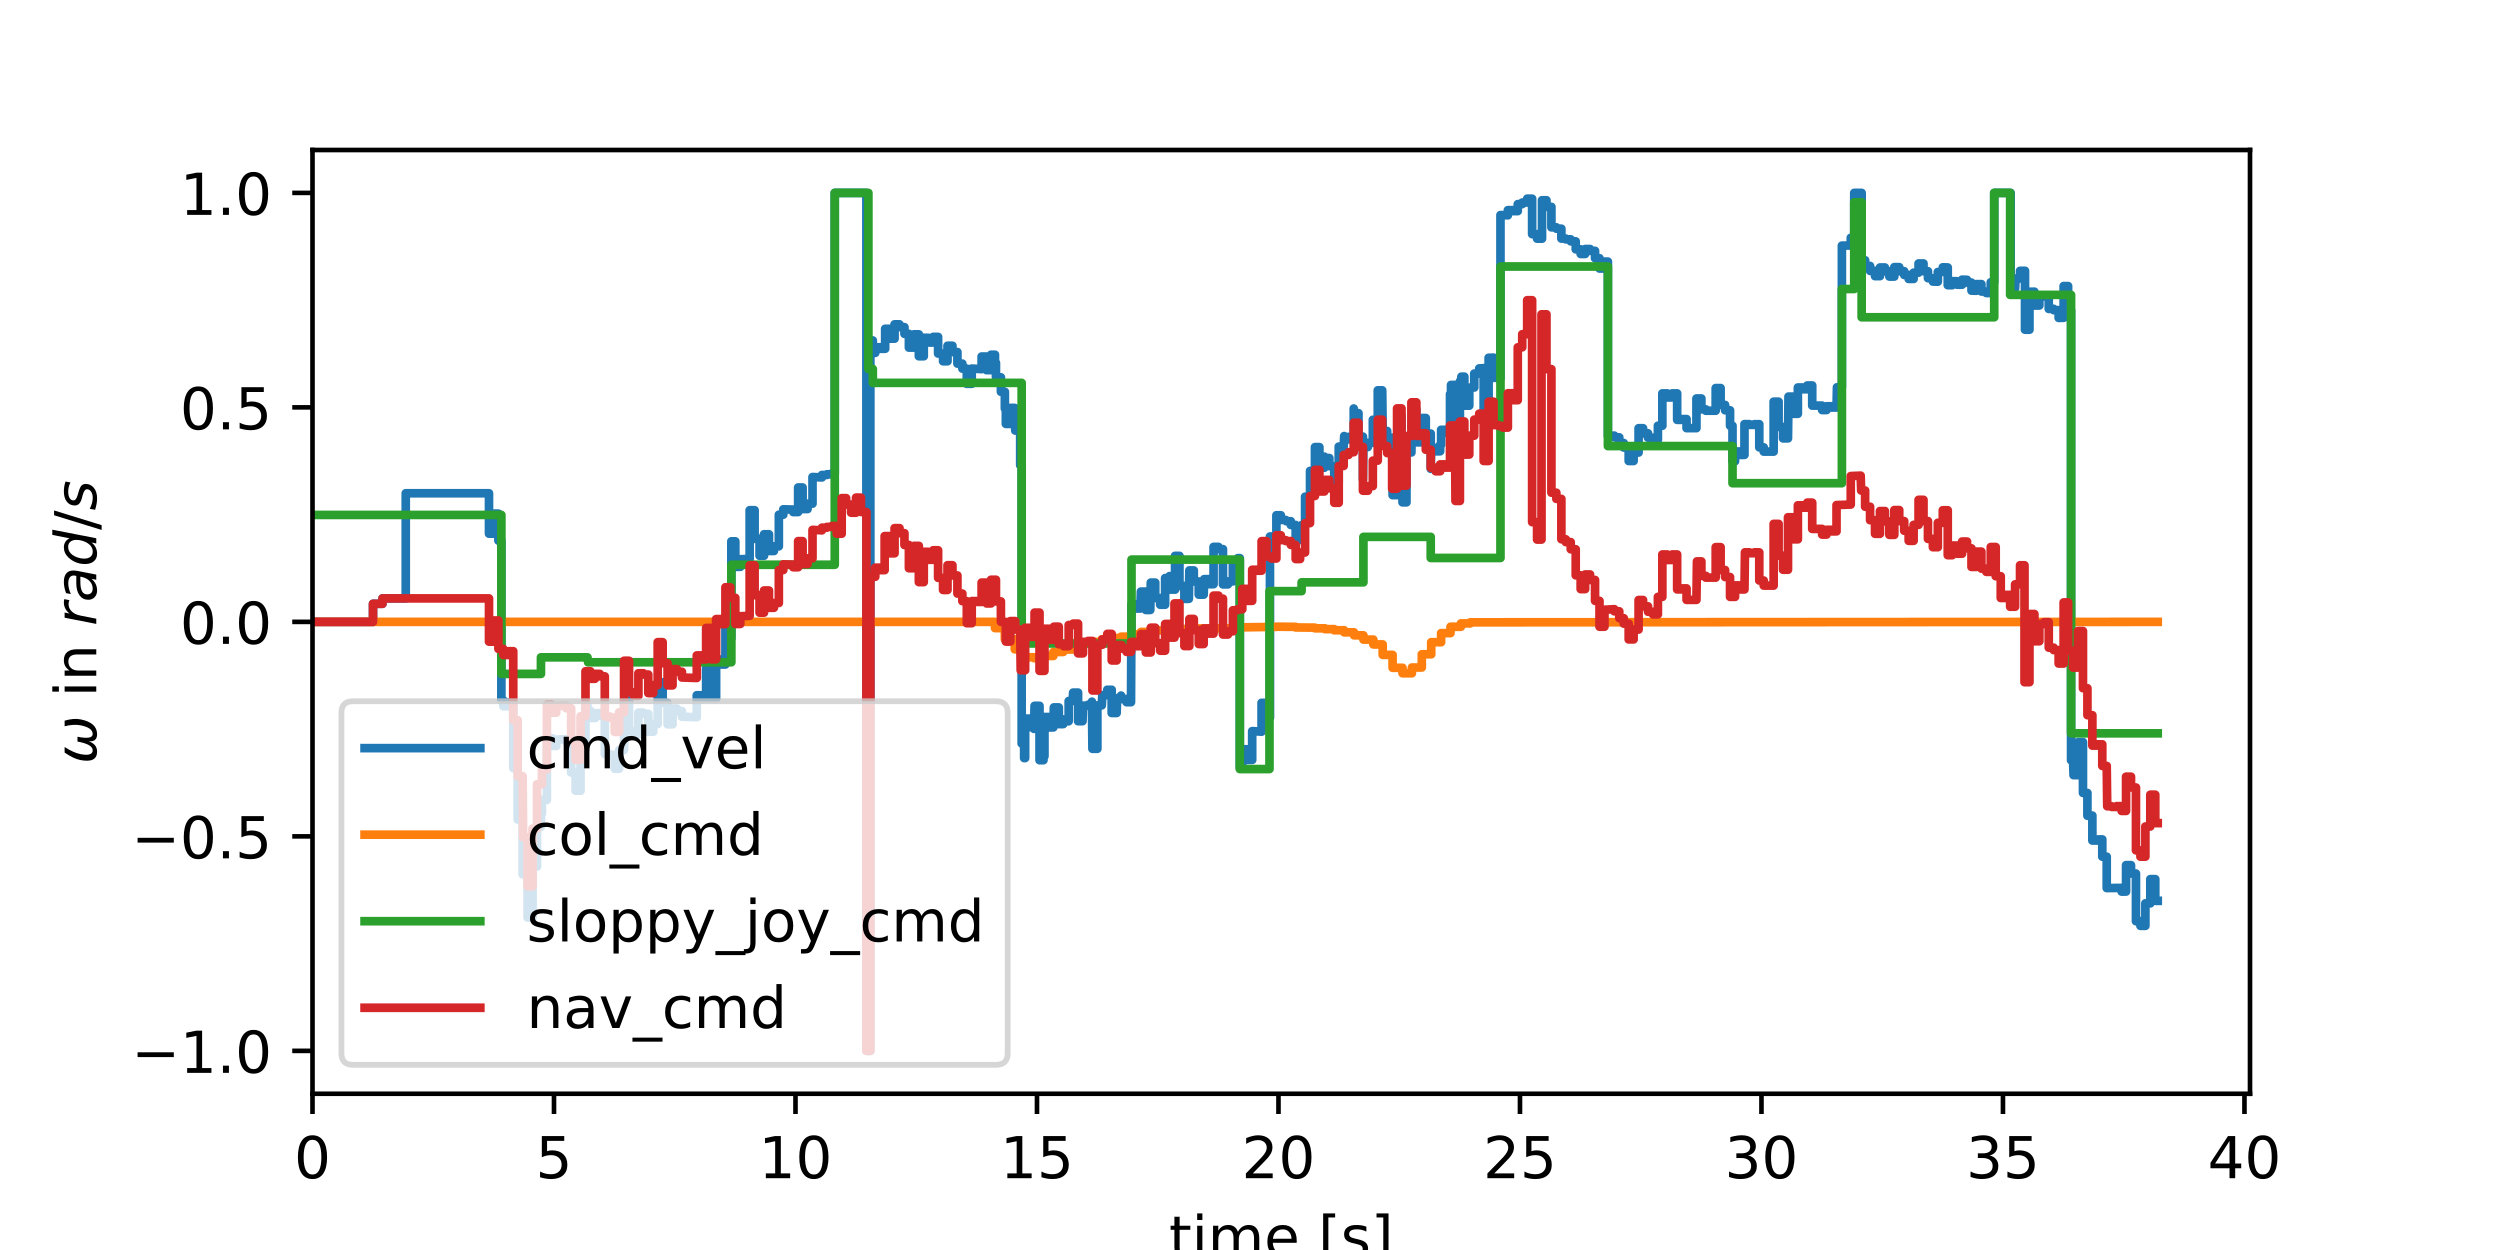 <?xml version="1.0" encoding="utf-8" standalone="no"?>
<!DOCTYPE svg PUBLIC "-//W3C//DTD SVG 1.1//EN"
  "http://www.w3.org/Graphics/SVG/1.1/DTD/svg11.dtd">
<!-- Created with matplotlib (http://matplotlib.org/) -->
<svg height="216pt" version="1.1" viewBox="0 0 432 216" width="432pt" xmlns="http://www.w3.org/2000/svg" xmlns:xlink="http://www.w3.org/1999/xlink">
 <defs>
  <style type="text/css">
*{stroke-linecap:butt;stroke-linejoin:round;}
  </style>
 </defs>
 <g id="figure_1">
  <g id="patch_1">
   <path d="M 0 216 
L 432 216 
L 432 0 
L 0 0 
z
" style="fill:#ffffff;"/>
  </g>
  <g id="axes_1">
   <g id="patch_2">
    <path d="M 54 189 
L 388.8 189 
L 388.8 25.92 
L 54 25.92 
z
" style="fill:#ffffff;"/>
   </g>
   <g id="matplotlib.axis_1">
    <g id="xtick_1">
     <g id="line2d_1">
      <defs>
       <path d="M 0 0 
L 0 3.5 
" id="m9ab1544e21" style="stroke:#000000;stroke-width:0.8;"/>
      </defs>
      <g>
       <use style="stroke:#000000;stroke-width:0.8;" x="54" xlink:href="#m9ab1544e21" y="189"/>
      </g>
     </g>
     <g id="text_1">
      <!-- 0 -->
      <defs>
       <path d="M 31.781 66.406 
Q 24.172 66.406 20.328 58.906 
Q 16.5 51.422 16.5 36.375 
Q 16.5 21.391 20.328 13.891 
Q 24.172 6.391 31.781 6.391 
Q 39.453 6.391 43.281 13.891 
Q 47.125 21.391 47.125 36.375 
Q 47.125 51.422 43.281 58.906 
Q 39.453 66.406 31.781 66.406 
z
M 31.781 74.219 
Q 44.047 74.219 50.516 64.516 
Q 56.984 54.828 56.984 36.375 
Q 56.984 17.969 50.516 8.266 
Q 44.047 -1.422 31.781 -1.422 
Q 19.531 -1.422 13.062 8.266 
Q 6.594 17.969 6.594 36.375 
Q 6.594 54.828 13.062 64.516 
Q 19.531 74.219 31.781 74.219 
z
" id="DejaVuSans-30"/>
      </defs>
      <g transform="translate(50.819 203.598)scale(0.1 -0.1)">
       <use xlink:href="#DejaVuSans-30"/>
      </g>
     </g>
    </g>
    <g id="xtick_2">
     <g id="line2d_2">
      <g>
       <use style="stroke:#000000;stroke-width:0.8;" x="95.73" xlink:href="#m9ab1544e21" y="189"/>
      </g>
     </g>
     <g id="text_2">
      <!-- 5 -->
      <defs>
       <path d="M 10.797 72.906 
L 49.516 72.906 
L 49.516 64.594 
L 19.828 64.594 
L 19.828 46.734 
Q 21.969 47.469 24.109 47.828 
Q 26.266 48.188 28.422 48.188 
Q 40.625 48.188 47.75 41.5 
Q 54.891 34.812 54.891 23.391 
Q 54.891 11.625 47.562 5.094 
Q 40.234 -1.422 26.906 -1.422 
Q 22.312 -1.422 17.547 -0.641 
Q 12.797 0.141 7.719 1.703 
L 7.719 11.625 
Q 12.109 9.234 16.797 8.062 
Q 21.484 6.891 26.703 6.891 
Q 35.156 6.891 40.078 11.328 
Q 45.016 15.766 45.016 23.391 
Q 45.016 31 40.078 35.438 
Q 35.156 39.891 26.703 39.891 
Q 22.75 39.891 18.812 39.016 
Q 14.891 38.141 10.797 36.281 
z
" id="DejaVuSans-35"/>
      </defs>
      <g transform="translate(92.549 203.598)scale(0.1 -0.1)">
       <use xlink:href="#DejaVuSans-35"/>
      </g>
     </g>
    </g>
    <g id="xtick_3">
     <g id="line2d_3">
      <g>
       <use style="stroke:#000000;stroke-width:0.8;" x="137.461" xlink:href="#m9ab1544e21" y="189"/>
      </g>
     </g>
     <g id="text_3">
      <!-- 10 -->
      <defs>
       <path d="M 12.406 8.297 
L 28.516 8.297 
L 28.516 63.922 
L 10.984 60.406 
L 10.984 69.391 
L 28.422 72.906 
L 38.281 72.906 
L 38.281 8.297 
L 54.391 8.297 
L 54.391 0 
L 12.406 0 
z
" id="DejaVuSans-31"/>
      </defs>
      <g transform="translate(131.098 203.598)scale(0.1 -0.1)">
       <use xlink:href="#DejaVuSans-31"/>
       <use x="63.623" xlink:href="#DejaVuSans-30"/>
      </g>
     </g>
    </g>
    <g id="xtick_4">
     <g id="line2d_4">
      <g>
       <use style="stroke:#000000;stroke-width:0.8;" x="179.191" xlink:href="#m9ab1544e21" y="189"/>
      </g>
     </g>
     <g id="text_4">
      <!-- 15 -->
      <g transform="translate(172.829 203.598)scale(0.1 -0.1)">
       <use xlink:href="#DejaVuSans-31"/>
       <use x="63.623" xlink:href="#DejaVuSans-35"/>
      </g>
     </g>
    </g>
    <g id="xtick_5">
     <g id="line2d_5">
      <g>
       <use style="stroke:#000000;stroke-width:0.8;" x="220.921" xlink:href="#m9ab1544e21" y="189"/>
      </g>
     </g>
     <g id="text_5">
      <!-- 20 -->
      <defs>
       <path d="M 19.188 8.297 
L 53.609 8.297 
L 53.609 0 
L 7.328 0 
L 7.328 8.297 
Q 12.938 14.109 22.625 23.891 
Q 32.328 33.688 34.812 36.531 
Q 39.547 41.844 41.422 45.531 
Q 43.312 49.219 43.312 52.781 
Q 43.312 58.594 39.234 62.25 
Q 35.156 65.922 28.609 65.922 
Q 23.969 65.922 18.812 64.312 
Q 13.672 62.703 7.812 59.422 
L 7.812 69.391 
Q 13.766 71.781 18.938 73 
Q 24.125 74.219 28.422 74.219 
Q 39.75 74.219 46.484 68.547 
Q 53.219 62.891 53.219 53.422 
Q 53.219 48.922 51.531 44.891 
Q 49.859 40.875 45.406 35.406 
Q 44.188 33.984 37.641 27.219 
Q 31.109 20.453 19.188 8.297 
z
" id="DejaVuSans-32"/>
      </defs>
      <g transform="translate(214.559 203.598)scale(0.1 -0.1)">
       <use xlink:href="#DejaVuSans-32"/>
       <use x="63.623" xlink:href="#DejaVuSans-30"/>
      </g>
     </g>
    </g>
    <g id="xtick_6">
     <g id="line2d_6">
      <g>
       <use style="stroke:#000000;stroke-width:0.8;" x="262.652" xlink:href="#m9ab1544e21" y="189"/>
      </g>
     </g>
     <g id="text_6">
      <!-- 25 -->
      <g transform="translate(256.289 203.598)scale(0.1 -0.1)">
       <use xlink:href="#DejaVuSans-32"/>
       <use x="63.623" xlink:href="#DejaVuSans-35"/>
      </g>
     </g>
    </g>
    <g id="xtick_7">
     <g id="line2d_7">
      <g>
       <use style="stroke:#000000;stroke-width:0.8;" x="304.382" xlink:href="#m9ab1544e21" y="189"/>
      </g>
     </g>
     <g id="text_7">
      <!-- 30 -->
      <defs>
       <path d="M 40.578 39.312 
Q 47.656 37.797 51.625 33 
Q 55.609 28.219 55.609 21.188 
Q 55.609 10.406 48.188 4.484 
Q 40.766 -1.422 27.094 -1.422 
Q 22.516 -1.422 17.656 -0.516 
Q 12.797 0.391 7.625 2.203 
L 7.625 11.719 
Q 11.719 9.328 16.594 8.109 
Q 21.484 6.891 26.812 6.891 
Q 36.078 6.891 40.938 10.547 
Q 45.797 14.203 45.797 21.188 
Q 45.797 27.641 41.281 31.266 
Q 36.766 34.906 28.719 34.906 
L 20.219 34.906 
L 20.219 43.016 
L 29.109 43.016 
Q 36.375 43.016 40.234 45.922 
Q 44.094 48.828 44.094 54.297 
Q 44.094 59.906 40.109 62.906 
Q 36.141 65.922 28.719 65.922 
Q 24.656 65.922 20.016 65.031 
Q 15.375 64.156 9.812 62.312 
L 9.812 71.094 
Q 15.438 72.656 20.344 73.438 
Q 25.25 74.219 29.594 74.219 
Q 40.828 74.219 47.359 69.109 
Q 53.906 64.016 53.906 55.328 
Q 53.906 49.266 50.438 45.094 
Q 46.969 40.922 40.578 39.312 
z
" id="DejaVuSans-33"/>
      </defs>
      <g transform="translate(298.02 203.598)scale(0.1 -0.1)">
       <use xlink:href="#DejaVuSans-33"/>
       <use x="63.623" xlink:href="#DejaVuSans-30"/>
      </g>
     </g>
    </g>
    <g id="xtick_8">
     <g id="line2d_8">
      <g>
       <use style="stroke:#000000;stroke-width:0.8;" x="346.112" xlink:href="#m9ab1544e21" y="189"/>
      </g>
     </g>
     <g id="text_8">
      <!-- 35 -->
      <g transform="translate(339.75 203.598)scale(0.1 -0.1)">
       <use xlink:href="#DejaVuSans-33"/>
       <use x="63.623" xlink:href="#DejaVuSans-35"/>
      </g>
     </g>
    </g>
    <g id="xtick_9">
     <g id="line2d_9">
      <g>
       <use style="stroke:#000000;stroke-width:0.8;" x="387.843" xlink:href="#m9ab1544e21" y="189"/>
      </g>
     </g>
     <g id="text_9">
      <!-- 40 -->
      <defs>
       <path d="M 37.797 64.312 
L 12.891 25.391 
L 37.797 25.391 
z
M 35.203 72.906 
L 47.609 72.906 
L 47.609 25.391 
L 58.016 25.391 
L 58.016 17.188 
L 47.609 17.188 
L 47.609 0 
L 37.797 0 
L 37.797 17.188 
L 4.891 17.188 
L 4.891 26.703 
z
" id="DejaVuSans-34"/>
      </defs>
      <g transform="translate(381.48 203.598)scale(0.1 -0.1)">
       <use xlink:href="#DejaVuSans-34"/>
       <use x="63.623" xlink:href="#DejaVuSans-30"/>
      </g>
     </g>
    </g>
    <g id="text_10">
     <!-- time [s] -->
     <defs>
      <path d="M 18.312 70.219 
L 18.312 54.688 
L 36.812 54.688 
L 36.812 47.703 
L 18.312 47.703 
L 18.312 18.016 
Q 18.312 11.328 20.141 9.422 
Q 21.969 7.516 27.594 7.516 
L 36.812 7.516 
L 36.812 0 
L 27.594 0 
Q 17.188 0 13.234 3.875 
Q 9.281 7.766 9.281 18.016 
L 9.281 47.703 
L 2.688 47.703 
L 2.688 54.688 
L 9.281 54.688 
L 9.281 70.219 
z
" id="DejaVuSans-74"/>
      <path d="M 9.422 54.688 
L 18.406 54.688 
L 18.406 0 
L 9.422 0 
z
M 9.422 75.984 
L 18.406 75.984 
L 18.406 64.594 
L 9.422 64.594 
z
" id="DejaVuSans-69"/>
      <path d="M 52 44.188 
Q 55.375 50.25 60.062 53.125 
Q 64.75 56 71.094 56 
Q 79.641 56 84.281 50.016 
Q 88.922 44.047 88.922 33.016 
L 88.922 0 
L 79.891 0 
L 79.891 32.719 
Q 79.891 40.578 77.094 44.375 
Q 74.312 48.188 68.609 48.188 
Q 61.625 48.188 57.562 43.547 
Q 53.516 38.922 53.516 30.906 
L 53.516 0 
L 44.484 0 
L 44.484 32.719 
Q 44.484 40.625 41.703 44.406 
Q 38.922 48.188 33.109 48.188 
Q 26.219 48.188 22.156 43.531 
Q 18.109 38.875 18.109 30.906 
L 18.109 0 
L 9.078 0 
L 9.078 54.688 
L 18.109 54.688 
L 18.109 46.188 
Q 21.188 51.219 25.484 53.609 
Q 29.781 56 35.688 56 
Q 41.656 56 45.828 52.969 
Q 50 49.953 52 44.188 
z
" id="DejaVuSans-6d"/>
      <path d="M 56.203 29.594 
L 56.203 25.203 
L 14.891 25.203 
Q 15.484 15.922 20.484 11.062 
Q 25.484 6.203 34.422 6.203 
Q 39.594 6.203 44.453 7.469 
Q 49.312 8.734 54.109 11.281 
L 54.109 2.781 
Q 49.266 0.734 44.188 -0.344 
Q 39.109 -1.422 33.891 -1.422 
Q 20.797 -1.422 13.156 6.188 
Q 5.516 13.812 5.516 26.812 
Q 5.516 40.234 12.766 48.109 
Q 20.016 56 32.328 56 
Q 43.359 56 49.781 48.891 
Q 56.203 41.797 56.203 29.594 
z
M 47.219 32.234 
Q 47.125 39.594 43.094 43.984 
Q 39.062 48.391 32.422 48.391 
Q 24.906 48.391 20.391 44.141 
Q 15.875 39.891 15.188 32.172 
z
" id="DejaVuSans-65"/>
      <path id="DejaVuSans-20"/>
      <path d="M 8.594 75.984 
L 29.297 75.984 
L 29.297 69 
L 17.578 69 
L 17.578 -6.203 
L 29.297 -6.203 
L 29.297 -13.188 
L 8.594 -13.188 
z
" id="DejaVuSans-5b"/>
      <path d="M 44.281 53.078 
L 44.281 44.578 
Q 40.484 46.531 36.375 47.5 
Q 32.281 48.484 27.875 48.484 
Q 21.188 48.484 17.844 46.438 
Q 14.5 44.391 14.5 40.281 
Q 14.5 37.156 16.891 35.375 
Q 19.281 33.594 26.516 31.984 
L 29.594 31.297 
Q 39.156 29.25 43.188 25.516 
Q 47.219 21.781 47.219 15.094 
Q 47.219 7.469 41.188 3.016 
Q 35.156 -1.422 24.609 -1.422 
Q 20.219 -1.422 15.453 -0.562 
Q 10.688 0.297 5.422 2 
L 5.422 11.281 
Q 10.406 8.688 15.234 7.391 
Q 20.062 6.109 24.812 6.109 
Q 31.156 6.109 34.562 8.281 
Q 37.984 10.453 37.984 14.406 
Q 37.984 18.062 35.516 20.016 
Q 33.062 21.969 24.703 23.781 
L 21.578 24.516 
Q 13.234 26.266 9.516 29.906 
Q 5.812 33.547 5.812 39.891 
Q 5.812 47.609 11.281 51.797 
Q 16.75 56 26.812 56 
Q 31.781 56 36.172 55.266 
Q 40.578 54.547 44.281 53.078 
z
" id="DejaVuSans-73"/>
      <path d="M 30.422 75.984 
L 30.422 -13.188 
L 9.719 -13.188 
L 9.719 -6.203 
L 21.391 -6.203 
L 21.391 69 
L 9.719 69 
L 9.719 75.984 
z
" id="DejaVuSans-5d"/>
     </defs>
     <g transform="translate(202.009 217.277)scale(0.1 -0.1)">
      <use xlink:href="#DejaVuSans-74"/>
      <use x="39.209" xlink:href="#DejaVuSans-69"/>
      <use x="66.992" xlink:href="#DejaVuSans-6d"/>
      <use x="164.404" xlink:href="#DejaVuSans-65"/>
      <use x="225.928" xlink:href="#DejaVuSans-20"/>
      <use x="257.715" xlink:href="#DejaVuSans-5b"/>
      <use x="296.729" xlink:href="#DejaVuSans-73"/>
      <use x="348.828" xlink:href="#DejaVuSans-5d"/>
     </g>
    </g>
   </g>
   <g id="matplotlib.axis_2">
    <g id="ytick_1">
     <g id="line2d_10">
      <defs>
       <path d="M 0 0 
L -3.5 0 
" id="m0a3eaf08e0" style="stroke:#000000;stroke-width:0.8;"/>
      </defs>
      <g>
       <use style="stroke:#000000;stroke-width:0.8;" x="54" xlink:href="#m0a3eaf08e0" y="181.587"/>
      </g>
     </g>
     <g id="text_11">
      <!-- −1.0 -->
      <defs>
       <path d="M 10.594 35.5 
L 73.188 35.5 
L 73.188 27.203 
L 10.594 27.203 
z
" id="DejaVuSans-2212"/>
       <path d="M 10.688 12.406 
L 21 12.406 
L 21 0 
L 10.688 0 
z
" id="DejaVuSans-2e"/>
      </defs>
      <g transform="translate(22.717 185.386)scale(0.1 -0.1)">
       <use xlink:href="#DejaVuSans-2212"/>
       <use x="83.789" xlink:href="#DejaVuSans-31"/>
       <use x="147.412" xlink:href="#DejaVuSans-2e"/>
       <use x="179.199" xlink:href="#DejaVuSans-30"/>
      </g>
     </g>
    </g>
    <g id="ytick_2">
     <g id="line2d_11">
      <g>
       <use style="stroke:#000000;stroke-width:0.8;" x="54" xlink:href="#m0a3eaf08e0" y="144.524"/>
      </g>
     </g>
     <g id="text_12">
      <!-- −0.5 -->
      <g transform="translate(22.717 148.323)scale(0.1 -0.1)">
       <use xlink:href="#DejaVuSans-2212"/>
       <use x="83.789" xlink:href="#DejaVuSans-30"/>
       <use x="147.412" xlink:href="#DejaVuSans-2e"/>
       <use x="179.199" xlink:href="#DejaVuSans-35"/>
      </g>
     </g>
    </g>
    <g id="ytick_3">
     <g id="line2d_12">
      <g>
       <use style="stroke:#000000;stroke-width:0.8;" x="54" xlink:href="#m0a3eaf08e0" y="107.46"/>
      </g>
     </g>
     <g id="text_13">
      <!-- 0.0 -->
      <g transform="translate(31.097 111.259)scale(0.1 -0.1)">
       <use xlink:href="#DejaVuSans-30"/>
       <use x="63.623" xlink:href="#DejaVuSans-2e"/>
       <use x="95.41" xlink:href="#DejaVuSans-30"/>
      </g>
     </g>
    </g>
    <g id="ytick_4">
     <g id="line2d_13">
      <g>
       <use style="stroke:#000000;stroke-width:0.8;" x="54" xlink:href="#m0a3eaf08e0" y="70.396"/>
      </g>
     </g>
     <g id="text_14">
      <!-- 0.5 -->
      <g transform="translate(31.097 74.196)scale(0.1 -0.1)">
       <use xlink:href="#DejaVuSans-30"/>
       <use x="63.623" xlink:href="#DejaVuSans-2e"/>
       <use x="95.41" xlink:href="#DejaVuSans-35"/>
      </g>
     </g>
    </g>
    <g id="ytick_5">
     <g id="line2d_14">
      <g>
       <use style="stroke:#000000;stroke-width:0.8;" x="54" xlink:href="#m0a3eaf08e0" y="33.333"/>
      </g>
     </g>
     <g id="text_15">
      <!-- 1.0 -->
      <g transform="translate(31.097 37.132)scale(0.1 -0.1)">
       <use xlink:href="#DejaVuSans-31"/>
       <use x="63.623" xlink:href="#DejaVuSans-2e"/>
       <use x="95.41" xlink:href="#DejaVuSans-30"/>
      </g>
     </g>
    </g>
    <g id="text_16">
     <!-- $\omega$ in $rad/s$ -->
     <defs>
      <path d="M 21.391 -1.422 
Q 1.125 -1.422 6.781 27.594 
Q 8.984 39.062 19.625 54.688 
L 29.297 54.688 
Q 19.234 39.062 17 27.344 
Q 12.797 6.203 23.734 6.203 
Q 33.844 6.203 38.719 32.469 
L 47.016 32.469 
Q 41.703 6.062 51.812 6.203 
Q 62.703 6.297 66.797 27.344 
Q 69.047 39.062 65.141 54.688 
L 74.812 54.688 
Q 79.297 39.062 77.094 27.594 
Q 71.531 -1.469 51.219 -1.422 
Q 37.938 -1.375 39.109 13.188 
Q 34.281 -1.422 21.391 -1.422 
z
" id="DejaVuSans-Oblique-3c9"/>
      <path d="M 54.891 33.016 
L 54.891 0 
L 45.906 0 
L 45.906 32.719 
Q 45.906 40.484 42.875 44.328 
Q 39.844 48.188 33.797 48.188 
Q 26.516 48.188 22.312 43.547 
Q 18.109 38.922 18.109 30.906 
L 18.109 0 
L 9.078 0 
L 9.078 54.688 
L 18.109 54.688 
L 18.109 46.188 
Q 21.344 51.125 25.703 53.562 
Q 30.078 56 35.797 56 
Q 45.219 56 50.047 50.172 
Q 54.891 44.344 54.891 33.016 
z
" id="DejaVuSans-6e"/>
      <path d="M 44.578 46.391 
Q 43.219 47.125 41.453 47.516 
Q 39.703 47.906 37.703 47.906 
Q 30.516 47.906 25.141 42.453 
Q 19.781 37.016 18.016 27.875 
L 12.5 0 
L 3.516 0 
L 14.203 54.688 
L 23.188 54.688 
L 21.484 46.188 
Q 25.047 50.922 30 53.453 
Q 34.969 56 40.578 56 
Q 42.047 56 43.453 55.828 
Q 44.875 55.672 46.297 55.281 
z
" id="DejaVuSans-Oblique-72"/>
      <path d="M 53.719 31.203 
L 47.609 0 
L 38.625 0 
L 40.281 8.297 
Q 36.328 3.422 31.266 1 
Q 26.219 -1.422 20.016 -1.422 
Q 13.031 -1.422 8.562 2.844 
Q 4.109 7.125 4.109 13.812 
Q 4.109 23.391 11.75 28.953 
Q 19.391 34.516 32.812 34.516 
L 45.312 34.516 
L 45.797 36.922 
Q 45.906 37.312 45.953 37.766 
Q 46 38.234 46 39.203 
Q 46 43.562 42.453 45.969 
Q 38.922 48.391 32.516 48.391 
Q 28.125 48.391 23.5 47.266 
Q 18.891 46.141 14.016 43.891 
L 15.578 52.203 
Q 20.656 54.109 25.516 55.047 
Q 30.375 56 34.906 56 
Q 44.578 56 49.625 51.797 
Q 54.688 47.609 54.688 39.594 
Q 54.688 37.984 54.438 35.812 
Q 54.203 33.641 53.719 31.203 
z
M 44 27.484 
L 35.016 27.484 
Q 23.969 27.484 18.672 24.531 
Q 13.375 21.578 13.375 15.375 
Q 13.375 11.078 16.078 8.641 
Q 18.797 6.203 23.578 6.203 
Q 30.906 6.203 36.375 11.453 
Q 41.844 16.703 43.609 25.484 
z
" id="DejaVuSans-Oblique-61"/>
      <path d="M 41.797 8.203 
Q 38.188 3.469 33.25 1.016 
Q 28.328 -1.422 22.312 -1.422 
Q 14.109 -1.422 9.344 4.172 
Q 4.594 9.766 4.594 19.484 
Q 4.594 27.594 7.469 34.938 
Q 10.359 42.281 15.828 48.094 
Q 19.438 51.953 23.969 53.969 
Q 28.516 56 33.5 56 
Q 38.766 56 42.797 53.453 
Q 46.828 50.922 49.031 46.188 
L 54.891 75.984 
L 63.922 75.984 
L 49.125 0 
L 40.094 0 
z
M 13.922 21.094 
Q 13.922 14.016 17.109 10.062 
Q 20.312 6.109 25.984 6.109 
Q 30.172 6.109 33.766 8.125 
Q 37.359 10.156 40.094 14.109 
Q 42.969 18.219 44.625 23.578 
Q 46.297 28.953 46.297 34.188 
Q 46.297 40.969 43.094 44.766 
Q 39.891 48.578 34.281 48.578 
Q 30.031 48.578 26.359 46.578 
Q 22.703 44.578 20.125 40.828 
Q 17.281 36.766 15.594 31.391 
Q 13.922 26.031 13.922 21.094 
z
" id="DejaVuSans-Oblique-64"/>
      <path d="M 25.391 72.906 
L 33.688 72.906 
L 8.297 -9.281 
L 0 -9.281 
z
" id="DejaVuSans-2f"/>
      <path d="M 50 53.078 
L 48.297 44.578 
Q 44.734 46.531 40.766 47.5 
Q 36.812 48.484 32.625 48.484 
Q 25.531 48.484 21.453 46.062 
Q 17.391 43.656 17.391 39.5 
Q 17.391 34.672 26.859 32.078 
Q 27.594 31.891 27.938 31.781 
L 30.812 30.906 
Q 39.797 28.422 42.797 25.688 
Q 45.797 22.953 45.797 18.219 
Q 45.797 9.516 38.891 4.047 
Q 31.984 -1.422 20.797 -1.422 
Q 16.453 -1.422 11.672 -0.578 
Q 6.891 0.25 1.125 2 
L 2.875 11.281 
Q 7.812 8.734 12.594 7.422 
Q 17.391 6.109 21.781 6.109 
Q 28.375 6.109 32.5 8.938 
Q 36.625 11.766 36.625 16.109 
Q 36.625 20.797 25.781 23.688 
L 24.859 23.922 
L 21.781 24.703 
Q 14.938 26.516 11.766 29.469 
Q 8.594 32.422 8.594 37.016 
Q 8.594 45.75 15.156 50.875 
Q 21.734 56 33.016 56 
Q 37.453 56 41.672 55.266 
Q 45.906 54.547 50 53.078 
z
" id="DejaVuSans-Oblique-73"/>
     </defs>
     <g transform="translate(16.637 132.01)rotate(-90)scale(0.1 -0.1)">
      <use transform="translate(0 0.016)" xlink:href="#DejaVuSans-Oblique-3c9"/>
      <use transform="translate(83.74 0.016)" xlink:href="#DejaVuSans-20"/>
      <use transform="translate(115.527 0.016)" xlink:href="#DejaVuSans-69"/>
      <use transform="translate(143.311 0.016)" xlink:href="#DejaVuSans-6e"/>
      <use transform="translate(206.689 0.016)" xlink:href="#DejaVuSans-20"/>
      <use transform="translate(238.477 0.016)" xlink:href="#DejaVuSans-Oblique-72"/>
      <use transform="translate(279.59 0.016)" xlink:href="#DejaVuSans-Oblique-61"/>
      <use transform="translate(340.869 0.016)" xlink:href="#DejaVuSans-Oblique-64"/>
      <use transform="translate(404.346 0.016)" xlink:href="#DejaVuSans-2f"/>
      <use transform="translate(438.037 0.016)" xlink:href="#DejaVuSans-Oblique-73"/>
     </g>
    </g>
   </g>
   <g id="line2d_15">
    <path clip-path="url(#pcd244db53a)" d="M 54 107.46 
L 64.457 107.46 
L 64.457 104.336 
L 64.544 104.336 
L 66.089 104.336 
L 66.089 103.407 
L 66.175 103.407 
L 70.114 103.407 
L 70.114 85.235 
L 70.199 85.235 
L 84.498 85.235 
L 84.498 92.218 
L 84.584 92.218 
L 85.355 92.218 
L 85.355 88.756 
L 85.439 88.756 
L 86.123 88.756 
L 86.123 93.426 
L 86.208 93.426 
L 86.636 93.426 
L 86.636 121.012 
L 86.721 121.012 
L 86.977 121.012 
L 86.977 122.03 
L 87.061 122.03 
L 87.832 122.03 
L 87.832 121.395 
L 87.918 121.395 
L 88.689 121.395 
L 88.689 132.728 
L 88.774 132.728 
L 89.456 132.728 
L 89.456 141.607 
L 89.541 141.607 
L 90.311 141.607 
L 90.311 151.081 
L 90.397 151.081 
L 91.166 151.081 
L 91.166 158.538 
L 91.256 158.538 
L 92.024 158.538 
L 92.024 149.749 
L 92.11 149.749 
L 92.792 149.749 
L 92.792 142.875 
L 92.878 142.875 
L 93.476 142.875 
L 93.476 140.608 
L 93.562 140.608 
L 93.647 140.608 
L 93.647 138.217 
L 93.732 138.217 
L 94.502 138.217 
L 94.502 127.557 
L 94.588 127.557 
L 95.358 127.557 
L 95.442 128.901 
L 95.442 128.901 
L 96.127 128.901 
L 96.127 127.809 
L 96.212 127.809 
L 97.841 127.725 
L 97.841 128.158 
L 97.928 128.158 
L 98.696 128.158 
L 98.696 133.495 
L 98.782 133.495 
L 99.463 133.495 
L 99.463 136.631 
L 99.549 136.631 
L 100.317 136.631 
L 100.317 129.496 
L 100.404 129.496 
L 101.173 129.496 
L 101.173 121.988 
L 101.258 121.988 
L 101.514 121.988 
L 101.514 122.812 
L 101.624 122.812 
L 102.031 122.812 
L 102.031 124.065 
L 102.112 124.065 
L 102.883 124.065 
L 102.883 123.247 
L 102.967 123.247 
L 103.65 123.247 
L 103.736 123.657 
L 103.736 123.657 
L 104.507 123.657 
L 104.507 130.307 
L 104.593 130.307 
L 105.372 130.307 
L 105.372 130.47 
L 105.447 130.47 
L 106.217 130.47 
L 106.217 132.831 
L 106.303 132.831 
L 106.986 132.831 
L 106.986 129.61 
L 107.072 129.61 
L 107.839 129.61 
L 107.839 121.044 
L 107.924 121.044 
L 108.695 121.044 
L 108.695 126.303 
L 108.781 126.303 
L 109.549 126.303 
L 109.549 126.896 
L 109.635 126.896 
L 110.316 126.896 
L 110.316 123.137 
L 110.402 123.137 
L 111.17 123.137 
L 111.17 123.351 
L 111.258 123.351 
L 112.023 123.351 
L 112.023 126.446 
L 112.109 126.446 
L 112.881 126.446 
L 112.881 125.121 
L 112.966 125.121 
L 113.65 125.121 
L 113.65 117.902 
L 113.735 117.902 
L 114.506 117.902 
L 114.506 121.465 
L 114.591 121.465 
L 115.36 121.465 
L 115.36 125.165 
L 115.445 125.165 
L 116.214 125.165 
L 116.214 122.447 
L 116.3 122.447 
L 116.983 122.447 
L 116.983 122.886 
L 117.068 122.886 
L 117.837 122.886 
L 117.837 123.85 
L 117.923 123.85 
L 120.401 123.932 
L 120.401 120.141 
L 120.483 120.141 
L 121.166 120.141 
L 121.166 120.818 
L 121.251 120.818 
L 122.02 120.818 
L 122.02 115.475 
L 122.106 115.475 
L 122.876 115.475 
L 122.876 120.803 
L 122.961 120.803 
L 123.743 120.803 
L 123.743 113.966 
L 123.816 113.966 
L 124.5 113.966 
L 124.586 114.825 
L 124.586 114.825 
L 125.355 114.825 
L 125.355 108.468 
L 125.439 108.468 
L 126.207 108.468 
L 126.207 110.302 
L 126.292 110.302 
L 126.377 110.302 
L 126.377 93.543 
L 126.463 93.543 
L 127.06 93.543 
L 127.06 97.948 
L 127.146 97.948 
L 127.923 97.948 
L 127.923 96.635 
L 128 96.635 
L 129.539 96.565 
L 129.539 88.163 
L 129.625 88.163 
L 130.396 88.163 
L 130.396 93.104 
L 130.482 93.104 
L 131.252 93.104 
L 131.252 96.034 
L 131.338 96.034 
L 132.021 96.034 
L 132.021 92.324 
L 132.106 92.324 
L 132.875 92.324 
L 132.875 95.214 
L 132.96 95.214 
L 133.729 95.214 
L 133.729 94.411 
L 133.814 94.411 
L 134.583 94.411 
L 134.583 88.944 
L 134.668 88.944 
L 135.351 88.944 
L 135.351 88.013 
L 135.436 88.013 
L 137.065 88.052 
L 137.065 88.483 
L 137.151 88.483 
L 137.919 88.483 
L 137.919 84.238 
L 138.005 84.238 
L 138.69 84.238 
L 138.69 87.964 
L 138.782 87.964 
L 139.549 87.964 
L 139.549 87.029 
L 139.634 87.029 
L 140.402 87.029 
L 140.402 82.43 
L 140.488 82.43 
L 142.026 82.503 
L 142.026 82.078 
L 142.111 82.078 
L 142.879 82.078 
L 142.879 81.959 
L 142.965 81.959 
L 143.733 81.959 
L 143.733 81.805 
L 143.818 81.805 
L 144.247 81.805 
L 144.247 33.333 
L 144.331 33.333 
L 149.714 33.333 
L 149.714 181.587 
L 149.799 181.587 
L 150.395 181.587 
L 150.395 58.83 
L 150.481 58.83 
L 150.823 58.83 
L 150.823 60.976 
L 150.907 60.976 
L 151.248 60.976 
L 151.248 60.004 
L 151.333 60.004 
L 152.101 60.004 
L 152.101 60.267 
L 152.186 60.267 
L 152.956 60.267 
L 152.956 56.812 
L 153.041 56.812 
L 153.725 56.812 
L 153.725 58.524 
L 153.81 58.524 
L 154.58 58.524 
L 154.58 56.048 
L 154.665 56.048 
L 155.434 56.048 
L 155.434 56.53 
L 155.519 56.53 
L 156.289 56.53 
L 156.289 57.687 
L 156.376 57.687 
L 157.059 57.687 
L 157.059 60.065 
L 157.144 60.065 
L 157.914 60.065 
L 157.914 57.774 
L 158 57.774 
L 158.777 57.774 
L 158.777 61.559 
L 158.857 61.559 
L 159.629 61.559 
L 159.629 58.372 
L 159.711 58.372 
L 160.393 58.372 
L 160.393 59.188 
L 160.478 59.188 
L 161.247 59.188 
L 161.247 58.216 
L 161.333 58.216 
L 162.103 58.216 
L 162.103 61.093 
L 162.19 61.093 
L 162.96 61.093 
L 162.96 62.426 
L 163.046 62.426 
L 163.729 62.426 
L 163.729 59.749 
L 163.814 59.749 
L 164.584 59.749 
L 164.584 60.836 
L 164.67 60.836 
L 165.441 60.836 
L 165.441 62.831 
L 165.526 62.831 
L 166.294 62.831 
L 166.294 63.698 
L 166.379 63.698 
L 167.064 63.698 
L 167.064 66.324 
L 167.149 66.324 
L 167.916 66.324 
L 167.916 63.691 
L 168.001 63.691 
L 169.623 63.787 
L 169.623 61.608 
L 169.709 61.608 
L 170.478 61.608 
L 170.478 63.963 
L 170.565 63.963 
L 171.249 63.963 
L 171.249 61.299 
L 171.334 61.299 
L 171.933 61.299 
L 171.933 62.706 
L 172.018 62.706 
L 172.103 62.706 
L 172.103 65.205 
L 172.189 65.205 
L 172.957 65.205 
L 172.957 67.705 
L 173.042 67.705 
L 173.64 67.705 
L 173.64 70.589 
L 173.726 70.589 
L 173.812 70.589 
L 173.812 73.25 
L 173.897 73.25 
L 174.58 73.25 
L 174.58 70.486 
L 174.665 70.486 
L 175.348 70.486 
L 175.433 74.4 
L 176.288 74.4 
L 176.288 80.389 
L 176.374 80.389 
L 176.545 80.389 
L 176.545 128.483 
L 176.63 128.483 
L 176.972 128.483 
L 176.972 130.992 
L 177.057 130.992 
L 177.143 130.992 
L 177.143 124.175 
L 177.229 124.175 
L 177.915 124.175 
L 177.915 125.662 
L 178.005 125.662 
L 178.686 125.662 
L 178.686 125.951 
L 178.771 121.968 
L 179.629 121.968 
L 179.629 131.361 
L 179.714 131.361 
L 180.312 131.361 
L 180.312 130.676 
L 180.398 130.676 
L 180.483 130.676 
L 180.483 123.9 
L 180.569 123.9 
L 181.251 123.9 
L 181.251 125.7 
L 181.336 125.7 
L 182.022 125.7 
L 182.107 122.239 
L 182.96 122.239 
L 182.96 125.125 
L 183.045 125.125 
L 183.728 125.125 
L 183.728 124.313 
L 183.832 124.635 
L 184.668 124.635 
L 184.668 121.134 
L 184.754 121.134 
L 185.35 121.134 
L 185.435 119.68 
L 186.291 119.68 
L 186.291 124.621 
L 186.376 124.621 
L 187.06 124.621 
L 187.145 121.941 
L 188 121.941 
L 188 121.79 
L 188.085 121.79 
L 188.685 121.79 
L 188.685 121.252 
L 188.77 129.39 
L 189.623 129.39 
L 189.623 121.889 
L 189.709 121.889 
L 190.392 121.889 
L 190.478 120.121 
L 191.333 120.121 
L 191.333 119.193 
L 191.419 119.193 
L 192.101 119.193 
L 192.101 123.209 
L 192.186 123.209 
L 192.954 123.209 
L 193.039 120.645 
L 193.039 120.645 
L 193.721 120.645 
L 193.721 120.2 
L 193.807 120.794 
L 194.665 120.794 
L 194.665 121.339 
L 194.751 121.339 
L 195.438 121.339 
L 195.524 104.415 
L 196.292 104.415 
L 196.292 105.154 
L 196.378 105.154 
L 197.061 105.154 
L 197.146 102.227 
L 197.999 102.227 
L 197.999 105.406 
L 198.085 105.406 
L 198.768 105.406 
L 198.854 100.677 
L 199.624 100.677 
L 199.624 103.342 
L 199.709 103.342 
L 200.477 103.342 
L 200.477 104.495 
L 200.563 104.495 
L 201.332 104.495 
L 201.332 99.89 
L 201.418 99.89 
L 202.1 99.89 
L 202.1 99.547 
L 202.185 101.887 
L 203.05 101.887 
L 203.05 96.052 
L 203.125 96.052 
L 203.81 96.052 
L 203.81 101.251 
L 203.896 101.251 
L 204.663 101.251 
L 204.663 103.481 
L 204.749 103.481 
L 205.434 103.481 
L 205.519 98.57 
L 206.288 98.57 
L 206.288 100.478 
L 206.373 100.478 
L 207.142 100.478 
L 207.142 102.753 
L 207.227 102.753 
L 207.997 102.753 
L 208.082 100.077 
L 208.082 100.077 
L 208.849 100.077 
L 208.934 100.95 
L 208.934 100.95 
L 209.703 100.95 
L 209.703 94.502 
L 209.788 94.502 
L 210.557 94.502 
L 210.557 94.889 
L 210.644 94.889 
L 211.328 94.889 
L 211.328 100.981 
L 211.424 100.981 
L 212.187 100.981 
L 212.187 100.464 
L 212.273 100.464 
L 213.042 100.464 
L 213.042 96.867 
L 213.128 96.867 
L 213.813 96.867 
L 213.898 96.449 
L 213.898 96.449 
L 214.24 96.449 
L 214.24 132.661 
L 214.325 132.661 
L 214.667 132.661 
L 214.667 129.47 
L 214.752 129.47 
L 215.521 129.47 
L 215.608 131.316 
L 215.608 131.316 
L 216.378 131.316 
L 216.378 126.34 
L 216.464 126.34 
L 218.001 126.433 
L 218.001 121.451 
L 218.087 121.451 
L 218.855 121.451 
L 218.855 124.015 
L 218.94 124.015 
L 219.451 124.015 
L 219.451 92.704 
L 219.535 92.704 
L 219.706 92.704 
L 219.706 93.031 
L 219.791 93.031 
L 220.56 93.031 
L 220.56 89.036 
L 220.645 89.036 
L 221.329 89.036 
L 221.415 89.856 
L 221.415 89.856 
L 222.184 89.856 
L 222.274 90.067 
L 223.051 90.067 
L 223.051 90.714 
L 223.123 90.714 
L 223.892 90.714 
L 223.892 93.319 
L 223.976 93.319 
L 224.66 93.319 
L 224.66 92.206 
L 224.745 92.206 
L 224.918 92.206 
L 224.918 90.748 
L 225.003 90.748 
L 225.517 90.748 
L 225.517 85.829 
L 225.602 85.885 
L 226.372 85.885 
L 226.372 81.372 
L 226.458 81.372 
L 227.224 81.372 
L 227.224 77.258 
L 227.309 77.258 
L 227.99 77.258 
L 227.99 80.827 
L 228.077 80.827 
L 228.849 80.827 
L 228.849 78.904 
L 228.934 79.147 
L 229.708 79.147 
L 229.708 80.55 
L 229.795 80.55 
L 230.563 80.55 
L 230.563 83.318 
L 230.649 83.318 
L 231.332 83.318 
L 231.332 77.176 
L 231.418 77.176 
L 232.188 77.176 
L 232.276 75.351 
L 232.276 75.936 
L 233.04 75.936 
L 233.04 75.487 
L 233.126 75.487 
L 233.924 75.487 
L 233.924 70.59 
L 233.977 71.39 
L 234.745 71.39 
L 234.745 75.447 
L 234.83 75.447 
L 235.515 75.447 
L 235.515 82.842 
L 235.6 77.248 
L 236.37 77.248 
L 236.37 76.524 
L 236.455 76.524 
L 237.225 76.524 
L 237.225 72.537 
L 237.311 73.879 
L 238.078 73.879 
L 238.078 67.446 
L 238.164 67.446 
L 238.846 67.446 
L 238.931 74.469 
L 239.7 74.469 
L 239.7 75.627 
L 239.786 75.627 
L 240.557 75.627 
L 240.643 85.559 
L 241.414 85.559 
L 241.499 71.824 
L 241.499 71.824 
L 242.182 71.824 
L 242.268 85.036 
L 242.268 85.036 
L 242.353 85.036 
L 242.353 86.806 
L 242.439 86.806 
L 243.037 86.806 
L 243.037 78.182 
L 243.122 78.182 
L 243.892 78.182 
L 243.978 70.714 
L 244.744 70.714 
L 244.744 76.431 
L 244.83 76.431 
L 245.602 76.431 
L 245.688 72.229 
L 246.374 72.229 
L 246.374 74.917 
L 246.459 74.917 
L 247.23 74.917 
L 247.23 81.007 
L 247.315 77.392 
L 248.083 77.392 
L 248.083 77.984 
L 248.169 77.984 
L 248.855 77.984 
L 248.855 76.853 
L 248.94 76.853 
L 249.026 76.853 
L 249.026 74.268 
L 249.111 74.268 
L 249.707 74.268 
L 249.707 74.778 
L 249.793 74.778 
L 250.562 74.778 
L 250.562 68.111 
L 250.648 68.111 
L 250.734 68.111 
L 250.734 66.519 
L 250.819 66.519 
L 251.416 66.519 
L 251.416 78.252 
L 251.502 78.252 
L 252.271 78.252 
L 252.271 65.905 
L 252.442 65.905 
L 252.528 65.087 
L 252.528 65.087 
L 253.038 65.087 
L 253.038 70.102 
L 253.131 70.102 
L 253.892 70.102 
L 253.892 67.226 
L 253.978 67.226 
L 254.073 67.226 
L 254.073 66.962 
L 254.149 66.962 
L 254.753 66.962 
L 254.753 64.551 
L 254.838 64.551 
L 255.607 64.551 
L 255.607 63.663 
L 256.378 63.614 
L 256.378 70.741 
L 256.462 70.741 
L 257.232 70.741 
L 257.232 61.826 
L 257.317 61.826 
L 258.086 61.797 
L 258.086 65.283 
L 258.172 65.283 
L 258.94 65.283 
L 258.94 65.428 
L 259.045 65.415 
L 259.282 65.415 
L 259.282 37.161 
L 259.366 37.161 
L 260.56 37.205 
L 260.56 36.314 
L 260.645 36.314 
L 261.414 36.311 
L 261.414 36.482 
L 261.5 36.482 
L 262.269 36.482 
L 262.269 35.274 
L 262.354 35.274 
L 263.04 35.273 
L 263.04 35.001 
L 263.125 35.001 
L 263.896 35.001 
L 263.896 34.333 
L 263.982 34.333 
L 264.75 34.333 
L 264.75 40.459 
L 264.836 40.459 
L 265.606 40.459 
L 265.606 41.241 
L 265.691 41.241 
L 266.461 41.241 
L 266.461 34.604 
L 266.546 34.604 
L 267.229 34.604 
L 267.229 35.746 
L 267.315 35.746 
L 268.084 35.746 
L 268.084 39.284 
L 268.169 39.284 
L 268.939 39.284 
L 268.939 39.517 
L 269.024 39.517 
L 269.804 39.517 
L 269.804 41.226 
L 269.887 41.226 
L 270.569 41.226 
L 270.569 41.36 
L 270.654 41.36 
L 271.422 41.359 
L 271.422 41.707 
L 271.509 41.707 
L 272.284 41.707 
L 272.284 43.081 
L 272.37 43.081 
L 273.139 43.081 
L 273.139 43.887 
L 273.224 43.887 
L 273.911 43.887 
L 273.911 43.032 
L 273.996 43.032 
L 274.765 43.032 
L 274.765 43.345 
L 274.85 43.345 
L 275.625 43.345 
L 275.625 44.621 
L 275.711 44.621 
L 276.394 44.621 
L 276.394 46.404 
L 276.479 46.404 
L 277.249 46.404 
L 277.249 45.207 
L 277.334 45.207 
L 277.847 45.207 
L 277.847 75.355 
L 277.932 75.355 
L 278.957 75.275 
L 278.957 75.577 
L 279.042 75.577 
L 279.812 75.577 
L 279.812 76.553 
L 279.897 76.553 
L 280.582 76.553 
L 280.582 77.336 
L 280.667 77.336 
L 281.437 77.336 
L 281.437 79.662 
L 281.523 79.662 
L 282.29 79.662 
L 282.29 78.204 
L 282.375 78.204 
L 283.149 78.204 
L 283.149 73.998 
L 283.235 73.998 
L 283.921 73.998 
L 283.921 74.875 
L 284.006 74.875 
L 284.775 74.875 
L 284.775 75.64 
L 284.861 75.64 
L 285.629 75.64 
L 285.629 76.012 
L 285.715 76.012 
L 286.484 76.012 
L 286.484 73.567 
L 286.57 73.567 
L 287.254 73.567 
L 287.254 67.978 
L 287.34 67.978 
L 288.107 67.978 
L 288.107 68.677 
L 288.193 68.677 
L 288.959 68.677 
L 288.959 67.975 
L 289.044 67.975 
L 289.811 67.975 
L 289.811 72.547 
L 289.897 72.547 
L 290.58 72.547 
L 290.58 72.413 
L 290.664 72.413 
L 291.435 72.413 
L 291.435 73.981 
L 291.52 73.981 
L 293.145 73.981 
L 293.145 68.859 
L 293.231 68.859 
L 293.999 68.859 
L 293.999 70.737 
L 294.084 70.737 
L 294.765 70.737 
L 294.765 70.973 
L 294.851 70.973 
L 296.472 70.973 
L 296.472 67.058 
L 296.557 67.058 
L 297.323 67.058 
L 297.323 69.97 
L 297.408 69.97 
L 298.095 69.97 
L 298.095 70.893 
L 298.181 70.893 
L 298.951 70.893 
L 298.951 73.566 
L 299.036 73.566 
L 299.378 73.566 
L 299.378 79.704 
L 299.463 79.704 
L 299.816 79.704 
L 299.816 78.016 
L 299.89 78.016 
L 300.658 78.016 
L 300.658 78.607 
L 300.743 78.607 
L 301.444 78.607 
L 301.444 73.294 
L 301.528 73.294 
L 302.297 73.294 
L 302.297 73.42 
L 302.383 73.42 
L 303.152 73.42 
L 303.152 73.302 
L 303.237 73.302 
L 304.004 73.302 
L 304.004 77.304 
L 304.09 77.304 
L 304.773 77.304 
L 304.773 78.041 
L 304.859 78.041 
L 306.487 78.041 
L 306.487 69.411 
L 306.572 69.411 
L 307.342 69.411 
L 307.342 73.774 
L 307.427 73.774 
L 308.11 73.774 
L 308.11 75.752 
L 308.195 75.752 
L 308.965 75.752 
L 309.051 68.53 
L 309.051 68.53 
L 309.819 68.53 
L 309.819 71.504 
L 309.904 71.504 
L 310.672 71.504 
L 310.672 66.961 
L 310.758 66.961 
L 311.527 66.961 
L 311.527 67.266 
L 311.612 67.266 
L 312.294 67.266 
L 312.294 66.609 
L 312.379 66.609 
L 313.152 66.609 
L 313.152 70.089 
L 313.238 70.089 
L 314.862 70.089 
L 314.862 70.855 
L 314.947 70.855 
L 315.629 70.855 
L 315.629 70.207 
L 315.715 70.207 
L 316.483 70.207 
L 316.483 70.42 
L 316.568 70.42 
L 317.352 70.42 
L 317.425 66.926 
L 317.425 66.926 
L 318.278 66.926 
L 318.278 42.445 
L 318.363 42.445 
L 319.812 42.419 
L 319.812 41.09 
L 319.899 41.09 
L 320.412 41.09 
L 320.412 33.333 
L 320.498 33.333 
L 321.694 33.333 
L 321.694 44.972 
L 321.78 44.972 
L 322.294 44.972 
L 322.294 45.953 
L 322.379 45.953 
L 323.15 45.953 
L 323.15 46.811 
L 323.236 46.811 
L 324.004 46.811 
L 324.004 47.717 
L 324.089 47.717 
L 324.857 47.717 
L 324.857 46.224 
L 324.943 46.224 
L 325.713 46.224 
L 325.713 46.89 
L 325.798 46.89 
L 326.481 46.89 
L 326.481 47.791 
L 326.566 47.791 
L 327.333 47.791 
L 327.333 46.162 
L 327.418 46.162 
L 328.188 46.162 
L 328.188 46.87 
L 328.274 46.87 
L 329.046 46.87 
L 329.046 47.511 
L 329.132 47.511 
L 329.818 47.511 
L 329.818 48.203 
L 329.904 48.203 
L 330.674 48.203 
L 330.674 47.118 
L 330.76 47.118 
L 331.527 47.118 
L 331.527 45.529 
L 331.613 45.529 
L 332.381 45.529 
L 332.381 46.868 
L 332.466 46.868 
L 333.15 46.869 
L 333.15 48.07 
L 333.236 48.07 
L 334.004 48.07 
L 334.004 48.656 
L 334.089 48.656 
L 334.858 48.675 
L 334.858 46.998 
L 334.943 46.998 
L 335.713 46.998 
L 335.713 46.192 
L 335.798 46.192 
L 336.571 46.217 
L 336.571 49.281 
L 336.654 49.281 
L 337.338 49.281 
L 337.338 48.579 
L 337.424 48.579 
L 338.194 48.602 
L 338.194 49.196 
L 338.28 49.196 
L 339.05 49.196 
L 339.05 48.322 
L 339.136 48.322 
L 339.904 48.354 
L 339.904 48.837 
L 339.989 48.837 
L 340.673 48.837 
L 340.673 50.224 
L 340.76 50.224 
L 341.527 50.244 
L 341.527 49.094 
L 341.612 49.094 
L 342.382 49.094 
L 342.382 50.375 
L 342.467 50.375 
L 343.239 50.383 
L 343.239 50.636 
L 343.324 50.636 
L 344.004 50.636 
L 344.004 48.768 
L 344.089 48.768 
L 344.601 48.756 
L 344.601 33.333 
L 344.686 33.333 
L 347.439 33.333 
L 347.439 49.827 
L 347.523 49.827 
L 348.207 49.833 
L 348.293 48.129 
L 348.293 48.129 
L 349.063 48.129 
L 349.063 46.801 
L 349.148 46.801 
L 349.922 46.799 
L 349.922 56.972 
L 350.008 56.972 
L 350.69 56.972 
L 350.69 50.417 
L 350.775 50.417 
L 351.544 50.403 
L 351.544 52.794 
L 351.629 52.794 
L 352.398 52.794 
L 352.398 51.248 
L 352.484 51.248 
L 353.254 51.235 
L 353.254 51.078 
L 353.339 51.078 
L 354.024 51.078 
L 354.024 53.38 
L 354.11 53.38 
L 354.879 53.362 
L 354.879 53.597 
L 354.964 53.597 
L 355.734 53.597 
L 355.734 54.934 
L 355.819 54.934 
L 356.596 54.915 
L 356.596 49.431 
L 356.682 49.431 
L 357.367 49.431 
L 357.367 53.65 
L 357.451 53.65 
L 357.88 53.65 
L 357.88 131.379 
L 357.965 131.379 
L 358.223 131.379 
L 358.308 133.947 
L 358.308 133.947 
L 359.078 133.947 
L 359.078 128.264 
L 359.163 128.264 
L 359.937 128.233 
L 359.937 137.021 
L 360.019 137.021 
L 360.705 137.021 
L 360.705 140.958 
L 360.791 140.958 
L 361.56 140.93 
L 361.56 145.243 
L 361.645 145.243 
L 362.416 145.243 
L 362.416 145.06 
L 362.502 145.06 
L 363.274 145.049 
L 363.274 148.032 
L 363.359 148.032 
L 364.042 148.032 
L 364.042 153.455 
L 364.127 153.455 
L 366.612 153.428 
L 366.612 154.064 
L 366.696 154.064 
L 367.383 154.064 
L 367.383 149.496 
L 367.468 149.496 
L 368.239 149.495 
L 368.239 150.949 
L 368.324 150.949 
L 369.094 150.949 
L 369.094 159.181 
L 369.18 159.181 
L 369.864 159.181 
L 369.864 159.986 
L 369.952 159.986 
L 370.721 159.986 
L 370.721 156.1 
L 370.806 156.1 
L 371.574 156.1 
L 371.574 151.914 
L 371.66 151.914 
L 372.43 151.914 
L 372.43 155.663 
L 372.515 155.663 
L 372.857 155.663 
L 372.857 155.663 
" style="fill:none;stroke:#1f77b4;stroke-linecap:square;stroke-width:1.5;"/>
   </g>
   <g id="line2d_16">
    <path clip-path="url(#pcd244db53a)" d="M 54 107.46 
L 171.933 107.46 
L 171.933 108.536 
L 172.018 108.536 
L 173.64 108.536 
L 173.64 110.458 
L 173.726 110.458 
L 175.348 110.458 
L 175.348 112.203 
L 175.433 112.203 
L 176.972 112.203 
L 176.972 113.577 
L 177.057 113.577 
L 178.686 113.577 
L 178.686 113.731 
L 178.771 113.731 
L 180.312 113.731 
L 180.312 113.351 
L 180.398 113.351 
L 182.022 113.351 
L 182.022 112.661 
L 182.107 112.661 
L 183.728 112.661 
L 183.728 112.233 
L 183.832 112.233 
L 185.35 112.233 
L 185.35 111.606 
L 185.435 111.606 
L 187.06 111.606 
L 187.06 111.2 
L 187.145 111.2 
L 188.685 111.2 
L 188.685 110.921 
L 188.77 110.921 
L 190.392 110.921 
L 190.392 110.472 
L 190.478 110.472 
L 192.101 110.472 
L 192.101 110.249 
L 192.186 110.249 
L 193.721 110.249 
L 193.721 110.02 
L 193.807 110.02 
L 195.438 110.02 
L 195.524 109.618 
L 195.524 109.618 
L 197.061 109.618 
L 197.146 109.201 
L 197.146 109.201 
L 198.768 109.201 
L 198.768 108.975 
L 198.854 108.975 
L 202.1 108.898 
L 202.1 108.725 
L 202.185 108.725 
L 207.142 108.665 
L 207.142 108.605 
L 207.227 108.605 
L 213.813 108.548 
L 213.813 108.415 
L 213.898 108.415 
L 220.56 108.321 
L 220.56 108.293 
L 220.645 108.293 
L 223.892 108.32 
L 223.892 108.426 
L 223.976 108.426 
L 227.224 108.456 
L 227.224 108.572 
L 227.309 108.572 
L 228.934 108.572 
L 228.934 108.714 
L 229.02 108.714 
L 230.563 108.714 
L 230.563 108.912 
L 230.649 108.912 
L 232.276 108.912 
L 232.276 109.268 
L 232.358 109.268 
L 233.977 109.268 
L 233.977 109.786 
L 234.062 109.786 
L 235.6 109.786 
L 235.6 110.52 
L 235.686 110.52 
L 237.311 110.52 
L 237.311 111.358 
L 237.396 111.358 
L 238.931 111.358 
L 238.931 113.162 
L 239.017 113.162 
L 240.643 113.162 
L 240.643 115.394 
L 240.728 115.394 
L 242.353 115.394 
L 242.353 116.341 
L 242.439 116.341 
L 243.978 116.341 
L 243.978 115.346 
L 244.062 115.346 
L 245.688 115.346 
L 245.688 113.061 
L 245.774 113.061 
L 247.315 113.061 
L 247.315 110.971 
L 247.4 110.971 
L 249.026 110.971 
L 249.026 109.403 
L 249.111 109.403 
L 250.648 109.403 
L 250.648 108.306 
L 250.734 108.306 
L 252.442 108.306 
L 252.442 107.722 
L 252.528 107.722 
L 254.073 107.722 
L 254.073 107.538 
L 254.149 107.538 
L 372.857 107.46 
L 372.857 107.46 
" style="fill:none;stroke:#ff7f0e;stroke-linecap:square;stroke-width:1.5;"/>
   </g>
   <g id="line2d_17">
    <path clip-path="url(#pcd244db53a)" d="M 54 88.979 
L 86.636 88.979 
L 86.636 116.45 
L 86.721 116.45 
L 93.476 116.45 
L 93.476 113.59 
L 93.562 113.59 
L 101.514 113.59 
L 101.624 114.443 
L 101.624 114.443 
L 126.377 114.443 
L 126.377 97.592 
L 126.463 97.592 
L 144.247 97.592 
L 144.247 33.333 
L 144.331 33.333 
L 150.055 33.333 
L 150.055 63.761 
L 150.14 63.761 
L 150.823 63.761 
L 150.823 66.159 
L 150.907 66.159 
L 176.545 66.159 
L 176.545 111.191 
L 176.63 111.191 
L 195.524 111.191 
L 195.524 96.703 
L 195.609 96.703 
L 214.24 96.703 
L 214.24 132.892 
L 214.325 132.892 
L 219.365 132.892 
L 219.365 102.152 
L 219.451 102.152 
L 224.918 102.152 
L 224.918 100.63 
L 225.003 100.63 
L 235.6 100.63 
L 235.6 92.774 
L 235.686 92.774 
L 247.23 92.774 
L 247.23 96.416 
L 247.315 96.416 
L 259.282 96.416 
L 259.282 46.052 
L 259.366 46.052 
L 277.847 46.052 
L 277.847 77.084 
L 277.932 77.084 
L 299.378 77.084 
L 299.378 83.498 
L 299.463 83.498 
L 318.278 83.498 
L 318.278 49.938 
L 318.363 49.938 
L 320.412 49.938 
L 320.412 34.959 
L 320.498 34.959 
L 321.694 34.959 
L 321.694 54.824 
L 321.78 54.824 
L 344.601 54.824 
L 344.601 33.333 
L 344.686 33.333 
L 347.353 33.333 
L 347.353 50.957 
L 347.439 50.957 
L 357.88 50.957 
L 357.88 126.718 
L 357.965 126.718 
L 372.857 126.718 
L 372.857 126.718 
" style="fill:none;stroke:#2ca02c;stroke-linecap:square;stroke-width:1.5;"/>
   </g>
   <g id="line2d_18">
    <path clip-path="url(#pcd244db53a)" d="M 54 107.46 
L 64.457 107.46 
L 64.457 104.336 
L 64.544 104.336 
L 66.089 104.336 
L 66.089 103.407 
L 66.175 103.407 
L 84.498 103.407 
L 84.498 110.876 
L 84.584 110.876 
L 85.355 110.876 
L 85.355 107.222 
L 85.439 107.222 
L 86.123 107.222 
L 86.123 112.129 
L 86.208 112.129 
L 86.977 112.129 
L 86.977 113.181 
L 87.061 113.181 
L 87.832 113.181 
L 87.918 112.525 
L 87.918 112.525 
L 88.689 112.525 
L 88.689 124.459 
L 88.774 124.459 
L 89.456 124.459 
L 89.456 134.116 
L 89.541 134.116 
L 90.311 134.116 
L 90.397 144.682 
L 90.397 144.682 
L 91.166 144.682 
L 91.166 153.157 
L 91.256 153.157 
L 92.024 153.157 
L 92.024 143.183 
L 92.11 143.183 
L 92.792 143.183 
L 92.792 135.515 
L 92.878 135.515 
L 93.647 135.515 
L 93.647 132.967 
L 93.732 132.967 
L 94.502 132.967 
L 94.502 121.756 
L 94.588 121.756 
L 95.358 121.756 
L 95.358 123.156 
L 95.442 123.156 
L 96.127 123.156 
L 96.127 122.019 
L 96.212 122.019 
L 97.841 121.932 
L 97.841 122.381 
L 97.928 122.381 
L 98.696 122.381 
L 98.696 127.972 
L 98.782 127.972 
L 99.463 127.972 
L 99.463 131.284 
L 99.549 131.284 
L 100.317 131.284 
L 100.317 123.777 
L 100.404 123.777 
L 101.173 123.777 
L 101.173 116.001 
L 101.258 116.001 
L 102.031 116.001 
L 102.031 117.297 
L 102.112 117.297 
L 102.795 117.297 
L 102.795 116.45 
L 102.883 116.45 
L 103.65 116.45 
L 103.65 116.874 
L 103.736 116.874 
L 104.507 116.874 
L 104.507 123.811 
L 104.593 123.811 
L 105.372 123.811 
L 105.372 123.982 
L 105.447 123.982 
L 106.217 123.982 
L 106.217 126.474 
L 106.303 126.474 
L 106.986 126.474 
L 106.986 123.078 
L 107.072 123.078 
L 107.839 123.078 
L 107.839 114.181 
L 107.924 114.181 
L 108.695 114.181 
L 108.695 119.62 
L 108.781 119.62 
L 109.549 119.62 
L 109.549 120.238 
L 109.635 120.238 
L 110.316 120.238 
L 110.316 116.336 
L 110.402 116.336 
L 111.17 116.336 
L 111.17 116.558 
L 111.258 116.558 
L 112.023 116.558 
L 112.023 119.769 
L 112.109 119.769 
L 112.881 119.769 
L 112.881 118.391 
L 112.966 118.391 
L 113.65 118.391 
L 113.65 110.967 
L 113.735 110.967 
L 114.506 110.967 
L 114.506 114.614 
L 114.591 114.614 
L 115.36 114.614 
L 115.36 118.437 
L 115.445 118.437 
L 116.214 118.437 
L 116.214 115.624 
L 116.3 115.624 
L 116.983 115.624 
L 116.983 116.077 
L 117.068 116.077 
L 117.837 116.077 
L 117.837 117.074 
L 117.923 117.074 
L 120.401 117.158 
L 120.401 113.255 
L 120.483 113.255 
L 121.166 113.255 
L 121.166 113.948 
L 121.251 113.948 
L 122.02 113.948 
L 122.02 108.503 
L 122.106 108.503 
L 122.876 108.503 
L 122.876 113.934 
L 122.961 113.934 
L 123.743 113.934 
L 123.743 106.978 
L 123.816 106.978 
L 124.5 106.978 
L 124.5 107.846 
L 124.586 107.846 
L 125.355 107.846 
L 125.355 101.477 
L 125.439 101.477 
L 126.207 101.477 
L 126.207 103.303 
L 126.292 103.303 
L 127.06 103.303 
L 127.06 107.822 
L 127.146 107.822 
L 127.923 107.822 
L 127.923 106.483 
L 128 106.483 
L 129.539 106.411 
L 129.539 97.681 
L 129.625 97.681 
L 130.396 97.681 
L 130.396 102.849 
L 130.482 102.849 
L 131.252 102.849 
L 131.252 105.868 
L 131.338 105.868 
L 132.021 105.868 
L 132.021 102.039 
L 132.106 102.039 
L 132.875 102.039 
L 132.875 105.026 
L 132.96 105.026 
L 133.729 105.026 
L 133.729 104.199 
L 133.814 104.199 
L 134.583 104.199 
L 134.583 98.504 
L 134.668 98.504 
L 135.351 98.504 
L 135.351 97.522 
L 135.436 97.522 
L 137.065 97.564 
L 137.065 98.018 
L 137.151 98.018 
L 137.919 98.018 
L 137.919 93.507 
L 138.005 93.507 
L 138.69 93.507 
L 138.69 97.471 
L 138.782 97.471 
L 139.549 97.471 
L 139.549 96.481 
L 139.634 96.481 
L 140.402 96.481 
L 140.402 91.564 
L 140.488 91.564 
L 142.026 91.643 
L 142.026 91.184 
L 142.111 91.184 
L 142.879 91.184 
L 142.879 91.056 
L 142.965 91.056 
L 143.733 91.056 
L 143.733 90.889 
L 143.818 90.889 
L 144.587 90.889 
L 144.587 92.231 
L 144.673 92.231 
L 145.444 92.231 
L 145.444 86.077 
L 145.528 86.077 
L 146.211 86.077 
L 146.211 87.192 
L 146.296 87.192 
L 147.066 87.192 
L 147.066 88.594 
L 147.152 88.594 
L 147.92 88.594 
L 147.92 85.99 
L 148.005 85.99 
L 148.775 85.99 
L 148.775 88.469 
L 148.859 88.469 
L 149.714 88.469 
L 149.714 181.587 
L 149.799 181.587 
L 150.395 181.587 
L 150.395 99.665 
L 150.481 99.665 
L 151.248 99.665 
L 151.248 98.09 
L 151.333 98.09 
L 152.101 98.09 
L 152.101 98.519 
L 152.186 98.519 
L 152.868 98.519 
L 152.868 92.634 
L 152.956 92.634 
L 153.725 92.634 
L 153.725 95.614 
L 153.81 95.614 
L 154.58 95.614 
L 154.58 91.262 
L 154.665 91.262 
L 155.434 91.262 
L 155.434 92.131 
L 155.519 92.131 
L 156.289 92.131 
L 156.289 94.173 
L 156.376 94.173 
L 157.059 94.173 
L 157.059 98.19 
L 157.144 98.19 
L 157.914 98.19 
L 157.914 94.325 
L 158 94.325 
L 158.777 94.325 
L 158.777 100.591 
L 158.857 100.591 
L 159.629 100.591 
L 159.629 95.355 
L 159.711 95.355 
L 160.393 95.355 
L 160.393 96.736 
L 160.478 96.736 
L 161.247 96.736 
L 161.247 95.088 
L 161.333 95.088 
L 162.103 95.088 
L 162.103 99.851 
L 162.19 99.851 
L 162.96 99.851 
L 162.96 101.945 
L 163.046 101.945 
L 163.729 101.945 
L 163.729 97.669 
L 163.814 97.669 
L 164.584 97.669 
L 164.584 99.44 
L 164.67 99.44 
L 165.441 99.44 
L 165.441 102.567 
L 165.526 102.567 
L 166.294 102.567 
L 166.294 103.88 
L 166.379 103.88 
L 167.064 103.88 
L 167.064 107.693 
L 167.149 107.693 
L 167.916 107.693 
L 167.916 103.869 
L 168.001 103.869 
L 168.768 103.869 
L 168.768 104.013 
L 168.853 104.013 
L 169.623 104.013 
L 169.623 100.669 
L 169.709 100.669 
L 170.478 100.669 
L 170.478 104.276 
L 170.565 104.276 
L 171.249 104.276 
L 171.249 100.18 
L 171.334 100.18 
L 172.103 100.18 
L 172.103 103.923 
L 172.189 103.923 
L 172.957 103.923 
L 172.957 107.46 
L 173.042 107.46 
L 173.812 107.46 
L 173.812 110.863 
L 173.897 110.863 
L 174.58 110.863 
L 174.58 107.325 
L 174.665 107.325 
L 175.433 107.325 
L 175.433 108.784 
L 175.519 108.784 
L 176.288 108.784 
L 176.374 115.823 
L 176.374 115.823 
L 177.143 115.823 
L 177.143 108.479 
L 177.229 108.479 
L 177.915 108.479 
L 177.915 110.055 
L 178.005 110.055 
L 178.771 110.055 
L 178.771 105.857 
L 178.857 105.857 
L 179.629 105.857 
L 179.629 115.924 
L 179.714 115.924 
L 180.483 115.924 
L 180.483 108.644 
L 180.569 108.644 
L 181.251 108.644 
L 181.251 110.55 
L 181.336 110.55 
L 182.107 110.55 
L 182.107 108.291 
L 182.193 108.291 
L 182.96 108.291 
L 182.96 111.324 
L 183.045 111.324 
L 183.832 111.324 
L 183.832 111.664 
L 183.9 111.664 
L 184.668 111.664 
L 184.668 108.003 
L 184.754 108.003 
L 185.435 108.003 
L 185.435 107.76 
L 185.52 107.76 
L 186.291 107.76 
L 186.291 112.902 
L 186.376 112.902 
L 187.145 112.902 
L 187.145 110.913 
L 187.231 110.913 
L 188 110.913 
L 188 110.756 
L 188.085 110.756 
L 188.77 110.756 
L 188.77 119.316 
L 188.855 119.316 
L 189.623 119.316 
L 189.623 111.416 
L 189.709 111.416 
L 190.478 111.416 
L 190.478 110.487 
L 190.563 110.487 
L 191.333 110.487 
L 191.333 109.534 
L 191.419 109.534 
L 192.101 109.534 
L 192.101 114.126 
L 192.186 114.126 
L 192.954 114.126 
L 192.954 111.471 
L 193.039 111.471 
L 193.807 111.471 
L 193.807 112.082 
L 193.893 112.082 
L 194.665 112.082 
L 194.665 112.645 
L 194.751 112.645 
L 195.438 112.645 
L 195.438 110.93 
L 195.524 110.93 
L 196.292 110.93 
L 196.292 111.668 
L 196.378 111.668 
L 197.146 111.668 
L 197.146 109.571 
L 197.232 109.571 
L 197.999 109.571 
L 197.999 112.749 
L 198.085 112.749 
L 198.854 112.749 
L 198.854 108.464 
L 198.94 108.464 
L 199.624 108.464 
L 199.624 111.14 
L 199.709 111.14 
L 200.477 111.14 
L 200.477 112.444 
L 200.563 112.444 
L 201.332 112.444 
L 201.332 107.821 
L 201.418 107.821 
L 202.185 107.821 
L 202.185 110.18 
L 202.271 110.18 
L 202.953 110.18 
L 202.953 104.265 
L 203.05 104.265 
L 203.81 104.265 
L 203.81 109.4 
L 203.896 109.4 
L 204.663 109.4 
L 204.663 111.638 
L 204.749 111.638 
L 205.519 111.638 
L 205.519 106.951 
L 205.605 106.951 
L 206.288 106.951 
L 206.288 108.881 
L 206.373 108.881 
L 207.142 108.881 
L 207.142 111.288 
L 207.227 111.288 
L 207.997 111.288 
L 207.997 108.596 
L 208.082 108.596 
L 208.849 108.596 
L 208.849 109.486 
L 208.934 109.486 
L 209.703 109.486 
L 209.703 102.923 
L 209.788 102.923 
L 210.557 102.923 
L 210.557 103.448 
L 210.644 103.448 
L 211.328 103.448 
L 211.328 109.646 
L 211.424 109.646 
L 212.187 109.646 
L 212.187 109.101 
L 212.273 109.101 
L 213.042 109.101 
L 213.042 105.451 
L 213.128 105.451 
L 213.813 105.451 
L 213.813 105.292 
L 213.898 105.292 
L 214.667 105.292 
L 214.667 101.758 
L 214.752 101.758 
L 215.521 101.758 
L 215.521 103.828 
L 215.608 103.828 
L 216.378 103.828 
L 216.378 98.453 
L 216.464 98.453 
L 217.232 98.453 
L 217.232 98.616 
L 217.317 98.616 
L 218.001 98.616 
L 218.001 93.512 
L 218.087 93.512 
L 218.855 93.512 
L 218.855 96.184 
L 218.94 96.184 
L 219.706 96.184 
L 219.706 96.517 
L 219.791 96.517 
L 220.56 96.517 
L 220.56 92.494 
L 220.645 92.494 
L 221.329 92.494 
L 221.329 93.333 
L 221.415 93.333 
L 222.184 93.333 
L 222.184 93.497 
L 222.274 93.497 
L 223.051 93.497 
L 223.051 94.157 
L 223.123 94.157 
L 223.892 94.157 
L 223.892 96.603 
L 223.976 96.603 
L 224.66 96.603 
L 224.66 95.472 
L 224.745 95.472 
L 225.517 95.472 
L 225.517 90.398 
L 225.602 90.398 
L 226.372 90.398 
L 226.372 85.706 
L 226.458 85.706 
L 227.224 85.706 
L 227.224 81.196 
L 227.309 81.196 
L 227.99 81.196 
L 227.99 84.926 
L 228.077 84.926 
L 228.849 84.926 
L 228.849 82.919 
L 228.934 82.919 
L 229.708 82.919 
L 229.708 84.381 
L 229.795 84.381 
L 230.563 84.381 
L 230.563 86.888 
L 230.649 86.888 
L 231.332 86.888 
L 231.332 80.514 
L 231.418 80.514 
L 232.188 80.514 
L 232.188 78.61 
L 232.276 78.61 
L 233.04 78.61 
L 233.04 78.145 
L 233.126 78.145 
L 233.924 78.145 
L 233.924 73.054 
L 233.977 73.054 
L 234.745 73.054 
L 234.745 77.225 
L 234.83 77.225 
L 235.515 77.225 
L 235.515 84.796 
L 235.6 84.796 
L 236.37 84.796 
L 236.37 84.002 
L 236.455 84.002 
L 237.225 84.002 
L 237.225 79.598 
L 237.311 79.598 
L 238.078 79.598 
L 238.078 72.521 
L 238.164 72.521 
L 238.846 72.521 
L 238.846 77.069 
L 238.931 77.069 
L 239.7 77.069 
L 239.7 78.29 
L 239.786 78.29 
L 240.557 78.29 
L 240.557 84.447 
L 240.643 84.447 
L 241.414 84.447 
L 241.414 70.568 
L 241.499 70.568 
L 242.182 70.568 
L 242.182 83.921 
L 242.268 83.921 
L 243.037 83.921 
L 243.037 75.349 
L 243.122 75.349 
L 243.892 75.349 
L 243.892 69.52 
L 243.978 69.52 
L 244.744 69.52 
L 244.744 75.316 
L 244.83 75.316 
L 245.602 75.316 
L 245.602 74.871 
L 245.688 74.871 
L 246.374 74.871 
L 246.374 77.718 
L 246.459 77.718 
L 247.23 77.718 
L 247.23 80.815 
L 247.315 80.815 
L 248.083 80.815 
L 248.083 81.435 
L 248.169 81.435 
L 248.855 81.435 
L 248.855 80.249 
L 248.94 80.249 
L 249.707 80.249 
L 249.707 80.801 
L 249.793 80.801 
L 250.562 80.801 
L 250.562 73.527 
L 250.648 73.527 
L 251.416 73.527 
L 251.502 86.562 
L 251.502 86.562 
L 252.271 86.562 
L 252.271 72.833 
L 253.038 72.833 
L 253.038 78.552 
L 253.131 78.552 
L 253.892 78.552 
L 253.892 75.283 
L 253.978 75.283 
L 254.753 75.283 
L 254.753 72.508 
L 254.838 72.508 
L 255.607 72.508 
L 255.607 71.482 
L 256.378 71.482 
L 256.378 79.655 
L 256.462 79.655 
L 257.232 79.655 
L 257.232 69.406 
L 257.317 69.406 
L 258.086 69.406 
L 258.086 73.449 
L 258.172 73.449 
L 258.94 73.449 
L 258.94 73.616 
L 259.045 73.616 
L 259.708 73.616 
L 259.708 73.891 
L 259.793 73.891 
L 260.56 73.891 
L 260.56 67.956 
L 260.645 67.956 
L 261.414 67.956 
L 261.414 69.153 
L 261.5 69.153 
L 262.269 69.153 
L 262.269 60.018 
L 262.354 60.018 
L 263.04 60.018 
L 263.04 57.753 
L 263.125 57.753 
L 263.896 57.753 
L 263.896 51.876 
L 263.982 51.876 
L 264.75 51.876 
L 264.75 90.222 
L 264.836 90.222 
L 265.606 90.222 
L 265.606 93.237 
L 265.691 93.237 
L 266.374 93.237 
L 266.374 54.315 
L 266.461 54.315 
L 267.229 54.315 
L 267.229 63.784 
L 267.315 63.784 
L 268.084 63.784 
L 268.084 85.137 
L 268.169 85.137 
L 268.939 85.137 
L 268.939 86.205 
L 269.024 86.205 
L 269.804 86.205 
L 269.804 93.184 
L 269.887 93.184 
L 270.569 93.184 
L 270.569 93.674 
L 270.654 93.674 
L 271.422 93.674 
L 271.422 94.914 
L 271.509 94.914 
L 272.284 94.914 
L 272.284 99.416 
L 272.37 99.416 
L 273.139 99.416 
L 273.139 101.799 
L 273.224 101.799 
L 273.911 101.799 
L 273.911 99.267 
L 273.996 99.267 
L 274.765 99.267 
L 274.765 100.217 
L 274.85 100.217 
L 275.625 100.217 
L 275.625 103.828 
L 275.711 103.828 
L 276.394 103.828 
L 276.394 108.295 
L 276.479 108.295 
L 277.249 108.295 
L 277.249 105.363 
L 277.334 105.363 
L 278.957 105.265 
L 278.957 105.635 
L 279.042 105.635 
L 279.812 105.635 
L 279.812 106.822 
L 279.897 106.822 
L 280.582 106.822 
L 280.582 107.76 
L 280.667 107.76 
L 281.437 107.76 
L 281.437 110.493 
L 281.523 110.493 
L 282.29 110.493 
L 282.29 108.79 
L 282.375 108.79 
L 283.149 108.79 
L 283.149 103.682 
L 283.235 103.682 
L 283.921 103.682 
L 283.921 104.772 
L 284.006 104.772 
L 284.775 104.772 
L 284.775 105.712 
L 284.861 105.712 
L 285.629 105.712 
L 285.629 106.166 
L 285.715 106.166 
L 286.484 106.166 
L 286.484 103.142 
L 286.57 103.142 
L 287.254 103.142 
L 287.254 95.813 
L 287.34 95.813 
L 288.107 95.813 
L 288.107 96.763 
L 288.193 96.763 
L 288.959 96.763 
L 288.959 95.81 
L 289.044 95.81 
L 289.811 95.81 
L 289.811 101.848 
L 289.897 101.848 
L 290.58 101.848 
L 290.58 101.676 
L 290.664 101.676 
L 291.435 101.676 
L 291.435 103.66 
L 291.52 103.66 
L 293.145 103.66 
L 293.231 97.009 
L 293.231 97.009 
L 293.999 97.009 
L 293.999 99.505 
L 294.084 99.505 
L 294.765 99.505 
L 294.765 99.813 
L 294.851 99.813 
L 296.472 99.813 
L 296.472 94.549 
L 296.557 94.549 
L 297.323 94.549 
L 297.323 98.493 
L 297.408 98.493 
L 298.095 98.493 
L 298.095 99.709 
L 298.181 99.709 
L 298.951 99.709 
L 298.951 103.139 
L 299.036 103.139 
L 299.816 103.139 
L 299.816 101.161 
L 299.89 101.161 
L 300.658 101.161 
L 300.658 101.858 
L 300.743 101.858 
L 301.444 101.858 
L 301.528 95.44 
L 301.528 95.44 
L 302.297 95.44 
L 302.297 95.597 
L 302.383 95.597 
L 303.152 95.597 
L 303.152 95.45 
L 303.237 95.45 
L 304.004 95.45 
L 304.004 100.316 
L 304.09 100.316 
L 304.773 100.316 
L 304.773 101.191 
L 304.859 101.191 
L 306.487 101.191 
L 306.487 90.524 
L 306.572 90.524 
L 307.342 90.524 
L 307.342 96.034 
L 307.427 96.034 
L 308.11 96.034 
L 308.11 98.453 
L 308.195 98.453 
L 308.965 98.453 
L 308.965 89.381 
L 309.051 89.381 
L 309.819 89.381 
L 309.819 93.198 
L 309.904 93.198 
L 310.672 93.198 
L 310.672 87.321 
L 310.758 87.321 
L 311.527 87.321 
L 311.612 87.724 
L 311.612 87.724 
L 312.294 87.724 
L 312.294 86.855 
L 312.379 86.855 
L 313.152 86.855 
L 313.152 91.395 
L 313.238 91.395 
L 314.862 91.395 
L 314.862 92.375 
L 314.947 92.375 
L 315.629 92.375 
L 315.629 91.547 
L 315.715 91.547 
L 316.483 91.547 
L 316.483 91.82 
L 316.568 91.82 
L 317.352 91.82 
L 317.352 87.274 
L 317.425 87.274 
L 319.812 87.186 
L 319.812 82.258 
L 319.899 82.258 
L 321.523 82.188 
L 321.609 84.764 
L 321.609 84.764 
L 322.294 84.764 
L 322.294 87.559 
L 322.379 87.559 
L 323.15 87.559 
L 323.15 89.89 
L 323.236 89.89 
L 324.004 89.89 
L 324.004 92.241 
L 324.089 92.241 
L 324.857 92.241 
L 324.857 88.308 
L 324.943 88.308 
L 325.713 88.308 
L 325.713 90.1 
L 325.798 90.1 
L 326.481 90.1 
L 326.481 92.426 
L 326.566 92.426 
L 327.333 92.426 
L 327.333 88.139 
L 327.418 88.139 
L 328.188 88.139 
L 328.188 90.046 
L 328.274 90.046 
L 329.046 90.046 
L 329.046 91.715 
L 329.132 91.715 
L 329.818 91.715 
L 329.818 93.455 
L 329.904 93.455 
L 330.674 93.455 
L 330.674 90.699 
L 330.76 90.699 
L 331.527 90.699 
L 331.527 86.371 
L 331.613 86.371 
L 332.381 86.371 
L 332.381 90.04 
L 332.466 90.04 
L 333.15 90.04 
L 333.15 93.122 
L 333.236 93.122 
L 334.004 93.122 
L 334.004 94.559 
L 334.089 94.559 
L 334.858 94.559 
L 334.858 90.337 
L 334.943 90.337 
L 335.713 90.337 
L 335.713 88.172 
L 335.798 88.172 
L 336.571 88.172 
L 336.571 95.936 
L 336.654 95.936 
L 337.338 95.936 
L 337.424 94.264 
L 337.424 94.264 
L 338.194 94.264 
L 338.194 95.682 
L 338.28 95.682 
L 339.05 95.682 
L 339.05 93.582 
L 339.136 93.582 
L 339.904 93.582 
L 339.904 94.754 
L 339.989 94.754 
L 340.673 94.754 
L 340.673 97.965 
L 340.76 97.965 
L 341.527 97.965 
L 341.527 95.321 
L 341.612 95.321 
L 342.382 95.321 
L 342.382 98.257 
L 342.467 98.257 
L 343.239 98.257 
L 343.239 98.815 
L 343.324 98.815 
L 344.004 98.815 
L 344.004 94.523 
L 344.089 94.523 
L 344.859 94.523 
L 344.859 99.568 
L 344.961 99.568 
L 345.728 99.568 
L 345.728 103.333 
L 345.811 103.333 
L 346.582 103.333 
L 346.582 102.79 
L 346.668 102.79 
L 347.353 102.79 
L 347.353 104.848 
L 347.439 104.848 
L 348.207 104.848 
L 348.207 100.977 
L 348.293 100.977 
L 349.063 100.977 
L 349.063 97.678 
L 349.148 97.678 
L 349.834 97.678 
L 349.834 117.883 
L 349.922 117.883 
L 350.69 117.883 
L 350.69 106.096 
L 350.775 106.096 
L 351.544 106.096 
L 351.544 110.814 
L 351.629 110.814 
L 352.398 110.814 
L 352.398 107.829 
L 352.484 107.829 
L 353.254 107.829 
L 353.254 107.512 
L 353.339 107.512 
L 354.024 107.512 
L 354.024 111.914 
L 354.11 111.914 
L 354.879 111.914 
L 354.879 112.335 
L 354.964 112.335 
L 355.734 112.335 
L 355.734 114.661 
L 355.819 114.661 
L 356.596 114.661 
L 356.596 104.099 
L 356.682 104.099 
L 357.367 104.099 
L 357.367 112.465 
L 357.451 112.465 
L 358.223 112.465 
L 358.223 115.355 
L 358.308 115.355 
L 359.078 115.355 
L 359.078 109.038 
L 359.163 109.038 
L 359.937 109.038 
L 359.937 118.926 
L 360.019 118.926 
L 360.705 118.926 
L 360.705 123.583 
L 360.791 123.583 
L 361.56 123.583 
L 361.56 128.844 
L 361.645 128.844 
L 362.416 128.844 
L 362.416 128.617 
L 362.502 128.617 
L 363.274 128.617 
L 363.274 132.349 
L 363.359 132.349 
L 364.042 132.349 
L 364.127 139.324 
L 364.127 139.324 
L 364.898 139.324 
L 364.898 139.438 
L 364.983 139.438 
L 365.751 139.438 
L 365.751 139.296 
L 365.837 139.296 
L 366.612 139.296 
L 366.612 140.129 
L 366.696 140.129 
L 367.383 140.129 
L 367.383 134.214 
L 367.468 134.214 
L 368.239 134.214 
L 368.239 136.078 
L 368.324 136.078 
L 369.094 136.078 
L 369.094 146.944 
L 369.18 146.944 
L 369.864 146.944 
L 369.864 148.032 
L 369.952 148.032 
L 370.721 148.032 
L 370.721 142.819 
L 370.806 142.819 
L 371.574 142.819 
L 371.574 137.325 
L 371.66 137.325 
L 372.43 137.325 
L 372.43 142.238 
L 372.515 142.238 
L 372.857 142.238 
L 372.857 142.238 
" style="fill:none;stroke:#d62728;stroke-linecap:square;stroke-width:1.5;"/>
   </g>
   <g id="patch_3">
    <path d="M 54 189 
L 54 25.92 
" style="fill:none;stroke:#000000;stroke-linecap:square;stroke-linejoin:miter;stroke-width:0.8;"/>
   </g>
   <g id="patch_4">
    <path d="M 388.8 189 
L 388.8 25.92 
" style="fill:none;stroke:#000000;stroke-linecap:square;stroke-linejoin:miter;stroke-width:0.8;"/>
   </g>
   <g id="patch_5">
    <path d="M 54 189 
L 388.8 189 
" style="fill:none;stroke:#000000;stroke-linecap:square;stroke-linejoin:miter;stroke-width:0.8;"/>
   </g>
   <g id="patch_6">
    <path d="M 54 25.92 
L 388.8 25.92 
" style="fill:none;stroke:#000000;stroke-linecap:square;stroke-linejoin:miter;stroke-width:0.8;"/>
   </g>
   <g id="legend_1">
    <g id="patch_7">
     <path d="M 61 184 
L 172.125 184 
Q 174.125 184 174.125 182 
L 174.125 123.175 
Q 174.125 121.175 172.125 121.175 
L 61 121.175 
Q 59 121.175 59 123.175 
L 59 182 
Q 59 184 61 184 
z
" style="fill:#ffffff;opacity:0.8;stroke:#cccccc;stroke-linejoin:miter;"/>
    </g>
    <g id="line2d_19">
     <path d="M 63 129.273 
L 83 129.273 
" style="fill:none;stroke:#1f77b4;stroke-linecap:square;stroke-width:1.5;"/>
    </g>
    <g id="line2d_20"/>
    <g id="text_17">
     <!-- cmd_vel -->
     <defs>
      <path d="M 48.781 52.594 
L 48.781 44.188 
Q 44.969 46.297 41.141 47.344 
Q 37.312 48.391 33.406 48.391 
Q 24.656 48.391 19.812 42.844 
Q 14.984 37.312 14.984 27.297 
Q 14.984 17.281 19.812 11.734 
Q 24.656 6.203 33.406 6.203 
Q 37.312 6.203 41.141 7.25 
Q 44.969 8.297 48.781 10.406 
L 48.781 2.094 
Q 45.016 0.344 40.984 -0.531 
Q 36.969 -1.422 32.422 -1.422 
Q 20.062 -1.422 12.781 6.344 
Q 5.516 14.109 5.516 27.297 
Q 5.516 40.672 12.859 48.328 
Q 20.219 56 33.016 56 
Q 37.156 56 41.109 55.141 
Q 45.062 54.297 48.781 52.594 
z
" id="DejaVuSans-63"/>
      <path d="M 45.406 46.391 
L 45.406 75.984 
L 54.391 75.984 
L 54.391 0 
L 45.406 0 
L 45.406 8.203 
Q 42.578 3.328 38.25 0.953 
Q 33.938 -1.422 27.875 -1.422 
Q 17.969 -1.422 11.734 6.484 
Q 5.516 14.406 5.516 27.297 
Q 5.516 40.188 11.734 48.094 
Q 17.969 56 27.875 56 
Q 33.938 56 38.25 53.625 
Q 42.578 51.266 45.406 46.391 
z
M 14.797 27.297 
Q 14.797 17.391 18.875 11.75 
Q 22.953 6.109 30.078 6.109 
Q 37.203 6.109 41.297 11.75 
Q 45.406 17.391 45.406 27.297 
Q 45.406 37.203 41.297 42.844 
Q 37.203 48.484 30.078 48.484 
Q 22.953 48.484 18.875 42.844 
Q 14.797 37.203 14.797 27.297 
z
" id="DejaVuSans-64"/>
      <path d="M 50.984 -16.609 
L 50.984 -23.578 
L -0.984 -23.578 
L -0.984 -16.609 
z
" id="DejaVuSans-5f"/>
      <path d="M 2.984 54.688 
L 12.5 54.688 
L 29.594 8.797 
L 46.688 54.688 
L 56.203 54.688 
L 35.688 0 
L 23.484 0 
z
" id="DejaVuSans-76"/>
      <path d="M 9.422 75.984 
L 18.406 75.984 
L 18.406 0 
L 9.422 0 
z
" id="DejaVuSans-6c"/>
     </defs>
     <g transform="translate(91 132.773)scale(0.1 -0.1)">
      <use xlink:href="#DejaVuSans-63"/>
      <use x="54.98" xlink:href="#DejaVuSans-6d"/>
      <use x="152.393" xlink:href="#DejaVuSans-64"/>
      <use x="215.869" xlink:href="#DejaVuSans-5f"/>
      <use x="265.869" xlink:href="#DejaVuSans-76"/>
      <use x="325.049" xlink:href="#DejaVuSans-65"/>
      <use x="386.572" xlink:href="#DejaVuSans-6c"/>
     </g>
    </g>
    <g id="line2d_21">
     <path d="M 63 144.23 
L 83 144.23 
" style="fill:none;stroke:#ff7f0e;stroke-linecap:square;stroke-width:1.5;"/>
    </g>
    <g id="line2d_22"/>
    <g id="text_18">
     <!-- col_cmd -->
     <defs>
      <path d="M 30.609 48.391 
Q 23.391 48.391 19.188 42.75 
Q 14.984 37.109 14.984 27.297 
Q 14.984 17.484 19.156 11.844 
Q 23.344 6.203 30.609 6.203 
Q 37.797 6.203 41.984 11.859 
Q 46.188 17.531 46.188 27.297 
Q 46.188 37.016 41.984 42.703 
Q 37.797 48.391 30.609 48.391 
z
M 30.609 56 
Q 42.328 56 49.016 48.375 
Q 55.719 40.766 55.719 27.297 
Q 55.719 13.875 49.016 6.219 
Q 42.328 -1.422 30.609 -1.422 
Q 18.844 -1.422 12.172 6.219 
Q 5.516 13.875 5.516 27.297 
Q 5.516 40.766 12.172 48.375 
Q 18.844 56 30.609 56 
z
" id="DejaVuSans-6f"/>
     </defs>
     <g transform="translate(91 147.73)scale(0.1 -0.1)">
      <use xlink:href="#DejaVuSans-63"/>
      <use x="54.98" xlink:href="#DejaVuSans-6f"/>
      <use x="116.162" xlink:href="#DejaVuSans-6c"/>
      <use x="143.945" xlink:href="#DejaVuSans-5f"/>
      <use x="193.945" xlink:href="#DejaVuSans-63"/>
      <use x="248.926" xlink:href="#DejaVuSans-6d"/>
      <use x="346.338" xlink:href="#DejaVuSans-64"/>
     </g>
    </g>
    <g id="line2d_23">
     <path d="M 63 159.186 
L 83 159.186 
" style="fill:none;stroke:#2ca02c;stroke-linecap:square;stroke-width:1.5;"/>
    </g>
    <g id="line2d_24"/>
    <g id="text_19">
     <!-- sloppy_joy_cmd -->
     <defs>
      <path d="M 18.109 8.203 
L 18.109 -20.797 
L 9.078 -20.797 
L 9.078 54.688 
L 18.109 54.688 
L 18.109 46.391 
Q 20.953 51.266 25.266 53.625 
Q 29.594 56 35.594 56 
Q 45.562 56 51.781 48.094 
Q 58.016 40.188 58.016 27.297 
Q 58.016 14.406 51.781 6.484 
Q 45.562 -1.422 35.594 -1.422 
Q 29.594 -1.422 25.266 0.953 
Q 20.953 3.328 18.109 8.203 
z
M 48.688 27.297 
Q 48.688 37.203 44.609 42.844 
Q 40.531 48.484 33.406 48.484 
Q 26.266 48.484 22.188 42.844 
Q 18.109 37.203 18.109 27.297 
Q 18.109 17.391 22.188 11.75 
Q 26.266 6.109 33.406 6.109 
Q 40.531 6.109 44.609 11.75 
Q 48.688 17.391 48.688 27.297 
z
" id="DejaVuSans-70"/>
      <path d="M 32.172 -5.078 
Q 28.375 -14.844 24.75 -17.812 
Q 21.141 -20.797 15.094 -20.797 
L 7.906 -20.797 
L 7.906 -13.281 
L 13.188 -13.281 
Q 16.891 -13.281 18.938 -11.516 
Q 21 -9.766 23.484 -3.219 
L 25.094 0.875 
L 2.984 54.688 
L 12.5 54.688 
L 29.594 11.922 
L 46.688 54.688 
L 56.203 54.688 
z
" id="DejaVuSans-79"/>
      <path d="M 9.422 54.688 
L 18.406 54.688 
L 18.406 -0.984 
Q 18.406 -11.422 14.422 -16.109 
Q 10.453 -20.797 1.609 -20.797 
L -1.812 -20.797 
L -1.812 -13.188 
L 0.594 -13.188 
Q 5.719 -13.188 7.562 -10.812 
Q 9.422 -8.453 9.422 -0.984 
z
M 9.422 75.984 
L 18.406 75.984 
L 18.406 64.594 
L 9.422 64.594 
z
" id="DejaVuSans-6a"/>
     </defs>
     <g transform="translate(91 162.686)scale(0.1 -0.1)">
      <use xlink:href="#DejaVuSans-73"/>
      <use x="52.1" xlink:href="#DejaVuSans-6c"/>
      <use x="79.883" xlink:href="#DejaVuSans-6f"/>
      <use x="141.064" xlink:href="#DejaVuSans-70"/>
      <use x="204.541" xlink:href="#DejaVuSans-70"/>
      <use x="268.018" xlink:href="#DejaVuSans-79"/>
      <use x="327.197" xlink:href="#DejaVuSans-5f"/>
      <use x="377.197" xlink:href="#DejaVuSans-6a"/>
      <use x="404.98" xlink:href="#DejaVuSans-6f"/>
      <use x="466.162" xlink:href="#DejaVuSans-79"/>
      <use x="525.342" xlink:href="#DejaVuSans-5f"/>
      <use x="575.342" xlink:href="#DejaVuSans-63"/>
      <use x="630.322" xlink:href="#DejaVuSans-6d"/>
      <use x="727.734" xlink:href="#DejaVuSans-64"/>
     </g>
    </g>
    <g id="line2d_25">
     <path d="M 63 174.142 
L 83 174.142 
" style="fill:none;stroke:#d62728;stroke-linecap:square;stroke-width:1.5;"/>
    </g>
    <g id="line2d_26"/>
    <g id="text_20">
     <!-- nav_cmd -->
     <defs>
      <path d="M 34.281 27.484 
Q 23.391 27.484 19.188 25 
Q 14.984 22.516 14.984 16.5 
Q 14.984 11.719 18.141 8.906 
Q 21.297 6.109 26.703 6.109 
Q 34.188 6.109 38.703 11.406 
Q 43.219 16.703 43.219 25.484 
L 43.219 27.484 
z
M 52.203 31.203 
L 52.203 0 
L 43.219 0 
L 43.219 8.297 
Q 40.141 3.328 35.547 0.953 
Q 30.953 -1.422 24.312 -1.422 
Q 15.922 -1.422 10.953 3.297 
Q 6 8.016 6 15.922 
Q 6 25.141 12.172 29.828 
Q 18.359 34.516 30.609 34.516 
L 43.219 34.516 
L 43.219 35.406 
Q 43.219 41.609 39.141 45 
Q 35.062 48.391 27.688 48.391 
Q 23 48.391 18.547 47.266 
Q 14.109 46.141 10.016 43.891 
L 10.016 52.203 
Q 14.938 54.109 19.578 55.047 
Q 24.219 56 28.609 56 
Q 40.484 56 46.344 49.844 
Q 52.203 43.703 52.203 31.203 
z
" id="DejaVuSans-61"/>
     </defs>
     <g transform="translate(91 177.642)scale(0.1 -0.1)">
      <use xlink:href="#DejaVuSans-6e"/>
      <use x="63.379" xlink:href="#DejaVuSans-61"/>
      <use x="124.658" xlink:href="#DejaVuSans-76"/>
      <use x="183.838" xlink:href="#DejaVuSans-5f"/>
      <use x="233.838" xlink:href="#DejaVuSans-63"/>
      <use x="288.818" xlink:href="#DejaVuSans-6d"/>
      <use x="386.23" xlink:href="#DejaVuSans-64"/>
     </g>
    </g>
   </g>
  </g>
 </g>
 <defs>
  <clipPath id="pcd244db53a">
   <rect height="163.08" width="334.8" x="54" y="25.92"/>
  </clipPath>
 </defs>
</svg>
